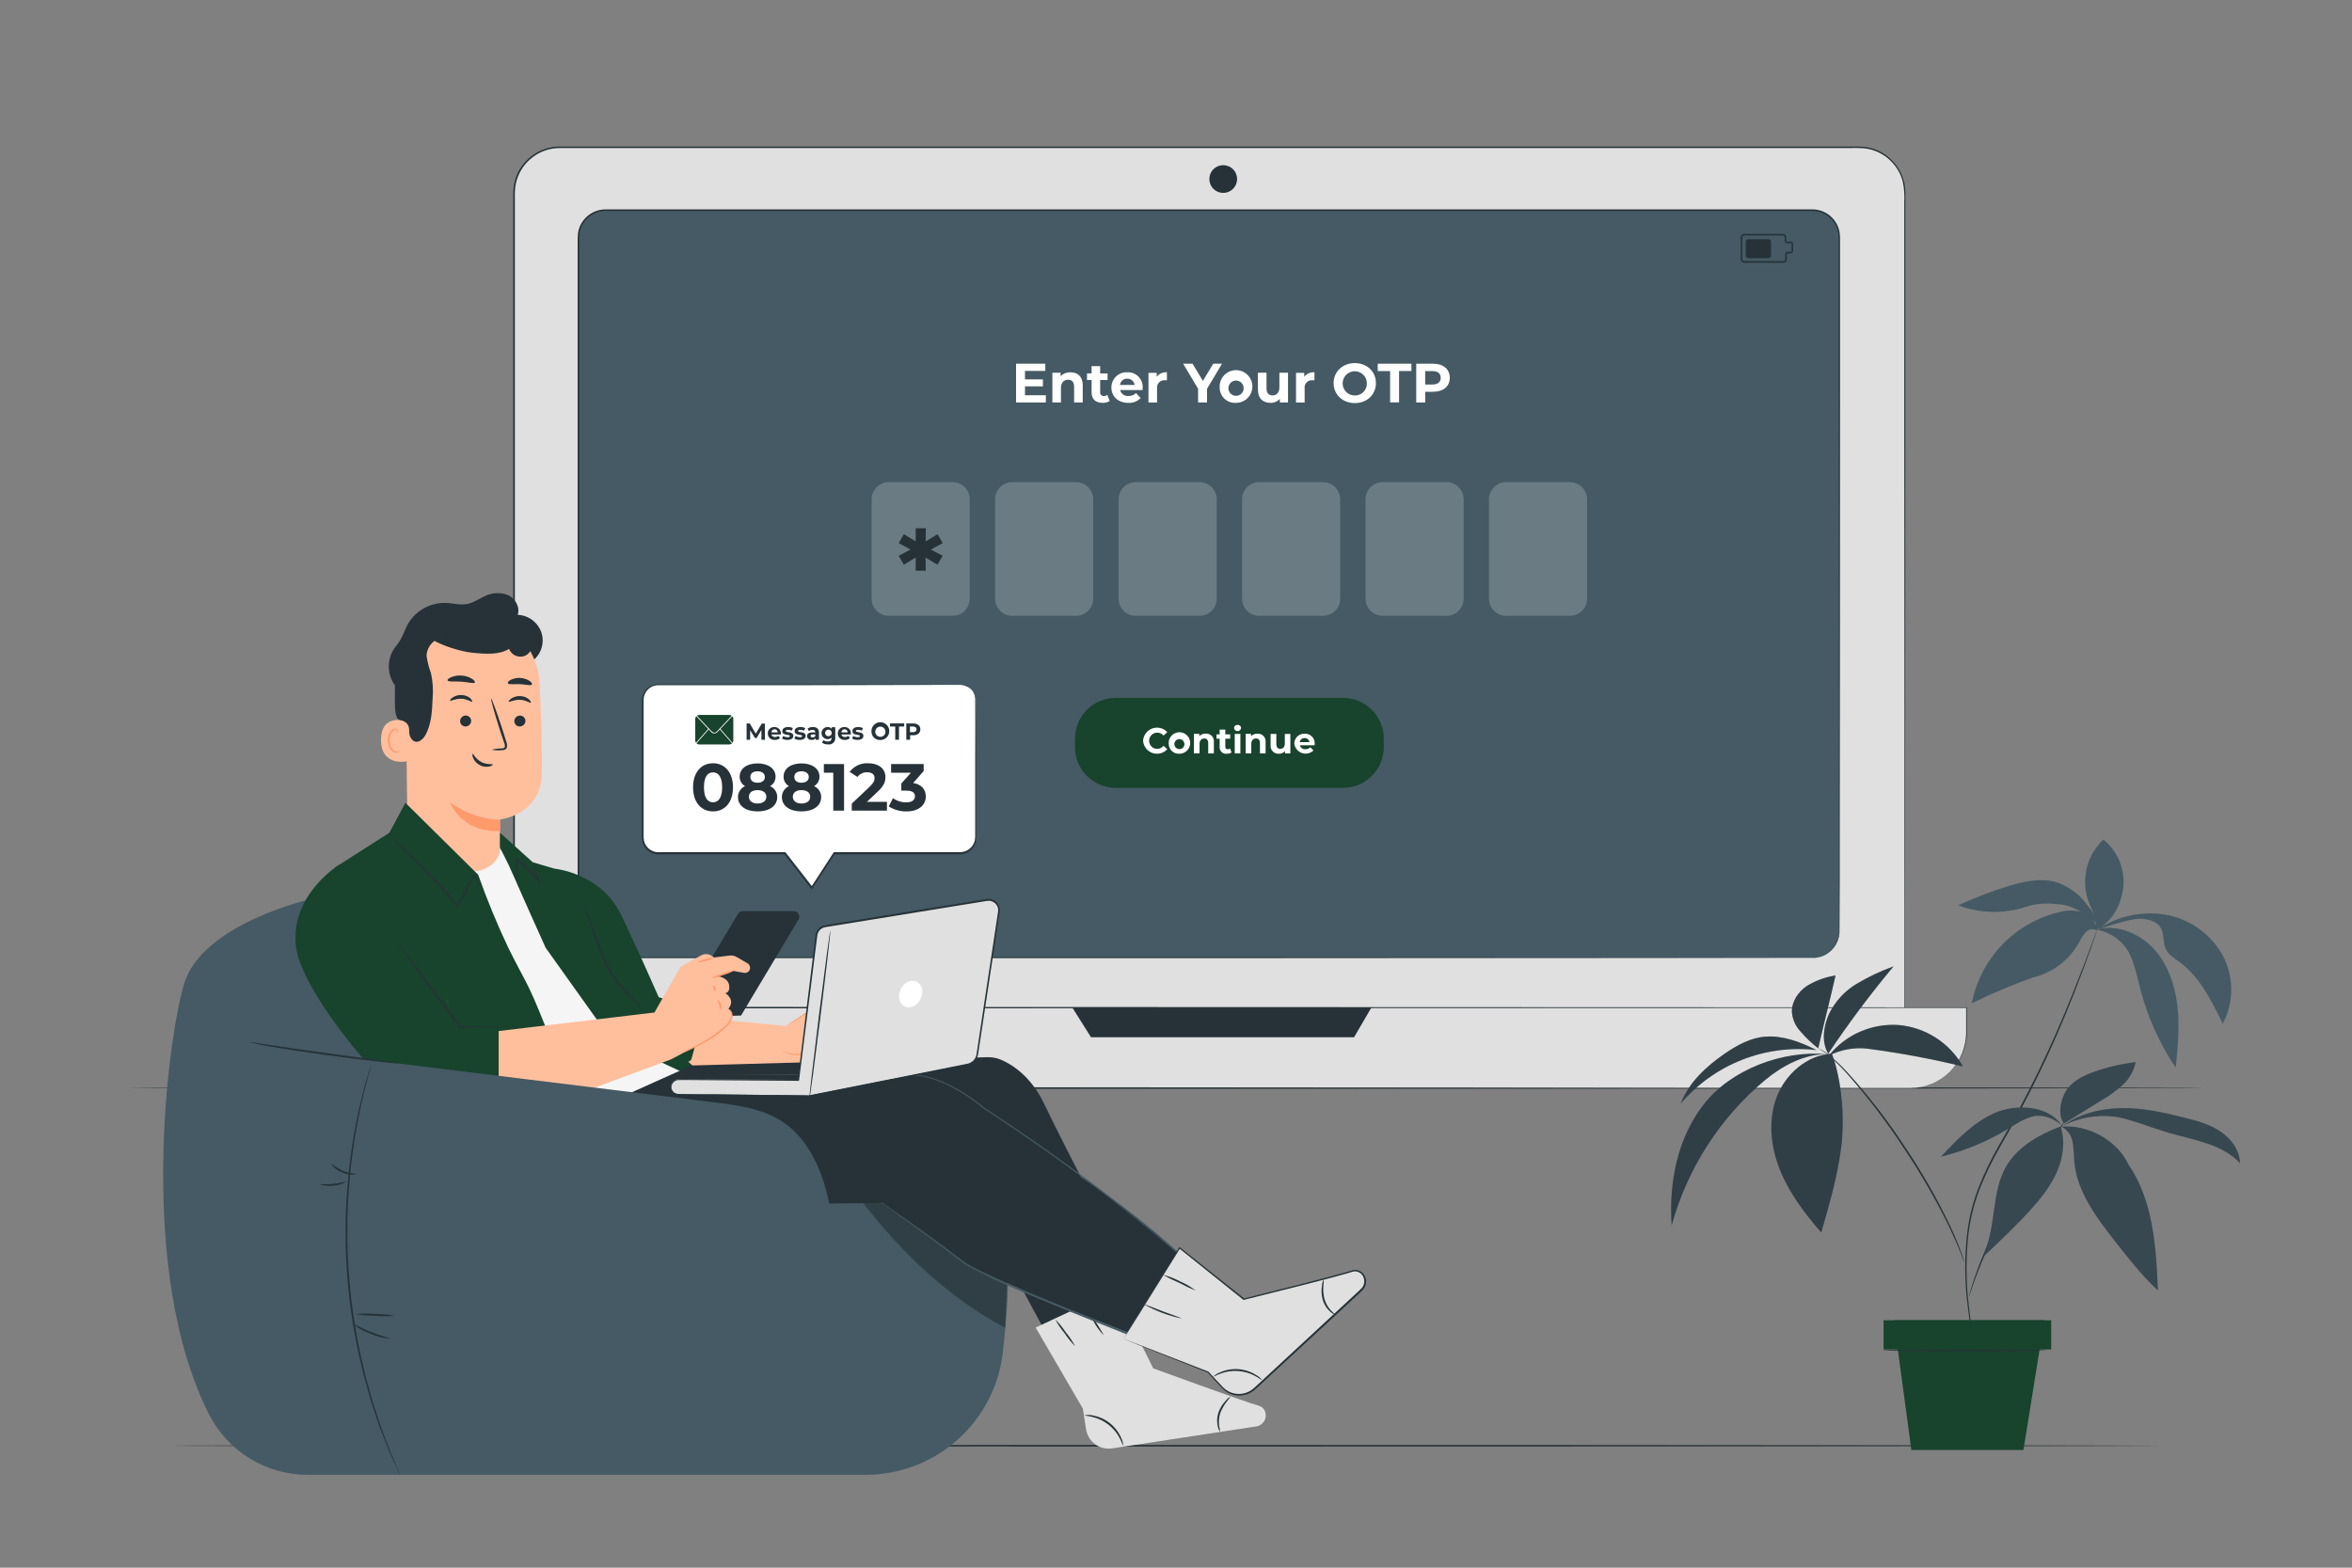 
<svg width="282" height="188" viewBox="0 0 282 188" fill="none" xmlns="http://www.w3.org/2000/svg">
<rect x="0" y="0" width="282" height="188" fill="#808080" stroke="none"/>
<path d="M264.452 130.472C264.452 130.525 208.654 130.57 139.842 130.57C71.03 130.57 15.221 130.521 15.221 130.472C15.221 130.423 71.004 130.374 139.842 130.374C208.68 130.374 264.452 130.416 264.452 130.472Z" fill="#263238"/>
<path d="M259.102 173.374C259.102 173.426 205.71 173.471 139.842 173.471C73.975 173.471 20.571 173.426 20.571 173.374C20.571 173.321 73.963 173.276 139.842 173.276C205.721 173.276 259.102 173.336 259.102 173.374Z" fill="#263238"/>
<path d="M222.9 17.668H67.105C64.079 17.668 61.627 20.121 61.627 23.146V122.463C61.627 125.489 64.079 127.941 67.105 127.941H222.9C225.926 127.941 228.379 125.489 228.379 122.463V23.146C228.379 20.121 225.926 17.668 222.9 17.668Z" fill="#E0E0E0"/>
<path d="M222.9 127.942L223.257 127.919C223.402 127.915 223.547 127.898 223.69 127.87C223.892 127.846 224.092 127.805 224.287 127.746C224.848 127.605 225.381 127.37 225.863 127.05C226.534 126.618 227.1 126.041 227.521 125.362C227.773 124.962 227.974 124.531 228.119 124.08C228.266 123.569 228.345 123.04 228.352 122.508C228.352 121.38 228.352 120.166 228.352 118.839C228.352 116.188 228.352 113.127 228.352 109.683C228.352 95.903 228.352 75.96 228.322 51.32C228.322 45.161 228.322 38.715 228.322 31.983V24.286C228.375 23.425 228.308 22.561 228.123 21.718C227.891 20.876 227.458 20.104 226.863 19.466C226.267 18.828 225.525 18.344 224.701 18.056C224.494 17.982 224.283 17.922 224.069 17.875C223.855 17.83 223.637 17.8 223.419 17.774C222.979 17.744 222.532 17.747 222.08 17.751H219.358H173.11H67.123C65.963 17.753 64.835 18.128 63.904 18.82C62.974 19.513 62.291 20.487 61.957 21.598C61.799 22.15 61.723 22.723 61.731 23.297V42.364C61.731 51.521 61.731 60.535 61.731 69.406C61.731 87.138 61.731 104.239 61.731 120.542V122.046C61.717 122.55 61.755 123.054 61.844 123.55C62.052 124.526 62.524 125.426 63.209 126.152C63.549 126.512 63.937 126.822 64.363 127.073C64.574 127.199 64.793 127.312 65.018 127.411C65.245 127.504 65.479 127.582 65.717 127.645C66.665 127.923 67.668 127.818 68.661 127.836H102.858H143.162L201.517 127.87L217.384 127.889L201.517 127.908L143.162 127.938H102.858H80.403H67.157C66.649 127.941 66.143 127.875 65.653 127.742C65.408 127.677 65.167 127.596 64.931 127.502C64.699 127.397 64.473 127.279 64.254 127.148C63.815 126.889 63.415 126.569 63.066 126.197C62.713 125.827 62.413 125.409 62.175 124.956C61.94 124.499 61.764 124.014 61.652 123.512C61.561 123.006 61.522 122.492 61.536 121.978V120.474C61.536 104.182 61.536 87.082 61.536 69.338V23.312C61.525 22.718 61.604 22.127 61.769 21.556C62.115 20.405 62.823 19.396 63.787 18.678C64.751 17.96 65.921 17.572 67.123 17.571H173.11H219.358H222.062C222.513 17.571 222.956 17.571 223.411 17.597C223.637 17.619 223.862 17.653 224.084 17.698C225.072 17.92 225.981 18.406 226.716 19.103C227.45 19.8 227.981 20.683 228.254 21.658L228.337 21.977C228.36 22.086 228.371 22.195 228.39 22.304C228.425 22.522 228.445 22.742 228.45 22.962C228.45 23.402 228.45 23.835 228.45 24.267V26.85C228.45 28.565 228.45 30.263 228.45 31.945C228.45 38.67 228.45 45.116 228.45 51.283C228.45 75.922 228.423 95.865 228.416 109.645C228.416 113.09 228.416 116.15 228.416 118.801C228.416 120.128 228.416 121.354 228.416 122.471C228.408 123.008 228.327 123.542 228.175 124.058C228.031 124.517 227.827 124.955 227.57 125.362C227.145 126.046 226.572 126.625 225.893 127.058C225.408 127.375 224.873 127.608 224.31 127.746C224.113 127.803 223.912 127.843 223.708 127.866C223.564 127.893 223.419 127.906 223.272 127.908L222.9 127.942Z" fill="#263238"/>
<path d="M229.082 130.472H61.799C60.025 130.471 58.324 129.766 57.069 128.511C55.815 127.255 55.11 125.554 55.11 123.779V120.824H235.775V123.779C235.775 125.554 235.069 127.257 233.814 128.512C232.559 129.767 230.857 130.472 229.082 130.472Z" fill="#E0E0E0"/>
<path d="M229.082 130.472H229.3C229.515 130.464 229.729 130.446 229.943 130.416L230.42 130.34L230.988 130.194C231.195 130.134 231.405 130.043 231.638 129.961C231.872 129.878 232.108 129.746 232.353 129.607C232.904 129.292 233.41 128.904 233.857 128.453C235.031 127.24 235.702 125.628 235.737 123.941C235.737 122.975 235.737 121.937 235.737 120.835L235.774 120.869L61.81 120.933H55.11L55.208 120.835V123.185C55.169 123.959 55.245 124.735 55.434 125.486C55.831 126.982 56.743 128.289 58.009 129.179C59.273 130.054 60.795 130.479 62.329 130.386H118.981L176.404 130.408L214.974 130.438L225.438 130.457H214.974L176.404 130.487L118.981 130.51H62.329C60.766 130.624 59.209 130.214 57.904 129.344C56.607 128.424 55.675 127.077 55.272 125.539C55.08 124.771 55.002 123.979 55.039 123.189V120.741H61.837L235.801 120.801H235.835V120.839C235.835 121.941 235.835 122.975 235.835 123.948C235.778 125.648 235.076 127.263 233.872 128.464C233.425 128.916 232.919 129.305 232.368 129.622C232.12 129.761 231.875 129.867 231.65 129.972C231.424 130.077 231.199 130.145 230.992 130.201L230.42 130.344L229.943 130.416C229.728 130.445 229.512 130.46 229.296 130.461L229.082 130.472Z" fill="#263238"/>
<path d="M128.565 120.82L130.806 124.385H162.353L164.432 120.82H128.565Z" fill="#263238"/>
<path d="M217.332 25.203H72.53C70.769 25.203 69.342 26.631 69.342 28.392V111.687C69.342 113.448 70.769 114.876 72.53 114.876H217.332C219.093 114.876 220.52 113.448 220.52 111.687V28.392C220.52 26.631 219.093 25.203 217.332 25.203Z" fill="#455A64"/>
<path d="M217.264 114.876C217.674 114.867 218.079 114.786 218.46 114.635C218.929 114.448 219.348 114.153 219.682 113.774C220.144 113.25 220.427 112.591 220.486 111.894C220.509 108.728 220.486 104.047 220.486 98.023C220.486 85.991 220.486 68.545 220.452 47.008C220.452 41.623 220.452 35.983 220.452 30.088V28.997C220.469 28.632 220.451 28.265 220.4 27.903C220.272 27.179 219.896 26.522 219.336 26.046C218.77 25.569 218.056 25.303 217.316 25.294H205.694H165.259H72.609C72.11 25.294 71.618 25.412 71.173 25.638C70.728 25.864 70.343 26.192 70.049 26.595C69.753 26.996 69.559 27.463 69.485 27.956C69.44 28.456 69.425 28.958 69.439 29.46V71.316C69.439 79.067 69.439 86.673 69.439 94.136V105.197C69.439 107.017 69.439 108.833 69.439 110.634C69.439 111.082 69.439 111.544 69.462 111.973C69.535 112.626 69.809 113.24 70.247 113.73C70.685 114.22 71.265 114.561 71.906 114.707C72.338 114.782 72.777 114.809 73.215 114.785H112.319H147.55L198.565 114.816L212.436 114.834L198.565 114.853L147.55 114.883H112.319H73.215C72.764 114.907 72.312 114.878 71.868 114.797C71.191 114.643 70.578 114.282 70.115 113.765C69.651 113.248 69.36 112.599 69.281 111.909C69.24 111.443 69.281 111.003 69.259 110.552V105.197C69.259 101.55 69.259 97.863 69.259 94.136V71.316C69.259 63.568 69.259 55.688 69.259 47.677V29.479C69.242 28.963 69.257 28.447 69.304 27.933C69.384 27.409 69.591 26.912 69.906 26.486C70.218 26.057 70.627 25.709 71.099 25.469C71.572 25.23 72.094 25.105 72.624 25.106H165.274H205.709H217.328C218.102 25.116 218.849 25.397 219.439 25.898C220.029 26.4 220.426 27.092 220.561 27.854C220.613 28.228 220.63 28.605 220.614 28.982V30.088C220.614 35.963 220.614 41.603 220.614 47.008C220.614 68.545 220.591 85.976 220.584 98.023C220.584 104.039 220.584 108.724 220.55 111.898C220.497 112.503 220.277 113.081 219.914 113.568C219.55 114.055 219.059 114.431 218.493 114.654C218.206 114.766 217.905 114.837 217.598 114.864L217.264 114.876Z" fill="#263238"/>
<path d="M125.396 47.398V48.26H121.824V43.616H125.328V44.477H122.892V45.496H125.042V46.331H122.892V47.402L125.396 47.398Z" fill="white"/>
<path d="M129.817 46.222V48.26H128.783V46.38C128.783 45.804 128.52 45.537 128.061 45.537C127.603 45.537 127.208 45.842 127.208 46.496V48.26H126.178V44.699H127.163V45.12C127.315 44.964 127.499 44.841 127.701 44.76C127.904 44.679 128.122 44.642 128.34 44.65C129.182 44.642 129.817 45.12 129.817 46.222Z" fill="white"/>
<path d="M133.048 48.087C132.798 48.246 132.505 48.324 132.209 48.312C131.367 48.312 130.878 47.884 130.878 47.034V45.571H130.329V44.778H130.878V43.909H131.908V44.778H132.796V45.571H131.908V47.023C131.9 47.084 131.906 47.147 131.925 47.206C131.945 47.265 131.977 47.319 132.02 47.364C132.063 47.41 132.115 47.444 132.173 47.467C132.231 47.489 132.294 47.498 132.356 47.493C132.505 47.493 132.65 47.446 132.769 47.357L133.048 48.087Z" fill="white"/>
<path d="M136.988 46.771H134.296C134.351 46.993 134.485 47.187 134.672 47.319C134.859 47.45 135.088 47.509 135.315 47.485C135.479 47.492 135.643 47.464 135.797 47.405C135.95 47.345 136.089 47.255 136.206 47.139L136.759 47.737C136.57 47.934 136.341 48.087 136.087 48.187C135.833 48.286 135.561 48.329 135.289 48.312C134.055 48.312 133.255 47.538 133.255 46.477C133.252 46.23 133.299 45.985 133.395 45.757C133.49 45.529 133.631 45.323 133.808 45.151C133.986 44.979 134.197 44.845 134.428 44.758C134.66 44.67 134.906 44.631 135.153 44.643C135.4 44.63 135.646 44.669 135.877 44.757C136.107 44.845 136.317 44.981 136.491 45.155C136.666 45.33 136.802 45.539 136.891 45.769C136.98 45.999 137.019 46.246 137.007 46.492C137.007 46.571 136.996 46.684 136.988 46.771ZM134.281 46.165H136.037C136.012 45.953 135.908 45.758 135.745 45.619C135.583 45.48 135.375 45.406 135.161 45.413C134.946 45.403 134.735 45.474 134.571 45.614C134.408 45.754 134.304 45.951 134.281 46.165Z" fill="white"/>
<path d="M139.91 44.643V45.598C139.823 45.598 139.755 45.598 139.676 45.598C139.545 45.586 139.413 45.603 139.289 45.65C139.166 45.696 139.054 45.77 138.963 45.865C138.872 45.961 138.804 46.075 138.763 46.201C138.723 46.327 138.711 46.46 138.729 46.59V48.271H137.699V44.71H138.684V45.18C138.829 44.998 139.017 44.854 139.23 44.76C139.444 44.666 139.677 44.626 139.91 44.643Z" fill="white"/>
<path d="M144.722 46.624V48.267H143.65V46.624L141.857 43.616H142.985L144.226 45.676L145.463 43.616H146.516L144.722 46.624Z" fill="white"/>
<path d="M146.238 46.477C146.212 46.085 146.305 45.694 146.504 45.355C146.704 45.015 147.001 44.744 147.356 44.576C147.712 44.407 148.11 44.35 148.499 44.41C148.888 44.471 149.249 44.647 149.536 44.916C149.824 45.185 150.024 45.533 150.111 45.917C150.197 46.301 150.167 46.702 150.023 47.068C149.879 47.434 149.628 47.749 149.303 47.971C148.978 48.193 148.594 48.312 148.2 48.312C147.949 48.33 147.696 48.295 147.459 48.211C147.221 48.127 147.004 47.995 146.819 47.822C146.635 47.65 146.489 47.442 146.388 47.211C146.288 46.979 146.237 46.73 146.238 46.477ZM149.106 46.477C149.092 46.3 149.026 46.132 148.917 45.991C148.807 45.851 148.66 45.746 148.492 45.688C148.324 45.631 148.142 45.623 147.97 45.667C147.798 45.711 147.642 45.804 147.522 45.935C147.402 46.066 147.323 46.23 147.294 46.405C147.265 46.58 147.289 46.76 147.36 46.923C147.432 47.085 147.55 47.223 147.699 47.32C147.849 47.416 148.023 47.467 148.2 47.466C148.327 47.468 148.452 47.443 148.569 47.393C148.685 47.343 148.789 47.268 148.875 47.175C148.96 47.082 149.025 46.971 149.065 46.851C149.105 46.731 149.119 46.603 149.106 46.477Z" fill="white"/>
<path d="M154.43 44.699V48.26H153.449V47.835C153.31 47.989 153.139 48.112 152.949 48.195C152.758 48.277 152.551 48.317 152.344 48.312C151.449 48.312 150.821 47.809 150.821 46.711V44.699H151.855V46.556C151.855 47.154 152.118 47.417 152.577 47.417C153.035 47.417 153.396 47.113 153.396 46.459V44.699H154.43Z" fill="white"/>
<path d="M157.601 44.643V45.598C157.514 45.598 157.45 45.598 157.371 45.598C157.24 45.585 157.107 45.602 156.983 45.648C156.859 45.694 156.747 45.768 156.656 45.864C156.565 45.959 156.496 46.074 156.456 46.2C156.416 46.326 156.405 46.459 156.424 46.59V48.271H155.39V44.71H156.375V45.18C156.52 44.998 156.708 44.854 156.921 44.76C157.135 44.666 157.368 44.626 157.601 44.643Z" fill="white"/>
<path d="M159.897 45.944C159.897 44.564 160.969 43.545 162.435 43.545C163.902 43.545 164.97 44.56 164.97 45.944C164.97 47.327 163.891 48.339 162.435 48.339C160.98 48.339 159.897 47.32 159.897 45.944ZM163.883 45.944C163.877 45.658 163.787 45.38 163.624 45.145C163.461 44.91 163.232 44.729 162.966 44.624C162.7 44.519 162.409 44.495 162.129 44.554C161.85 44.614 161.594 44.755 161.394 44.959C161.194 45.164 161.059 45.423 161.006 45.704C160.953 45.985 160.984 46.275 161.095 46.538C161.206 46.802 161.393 47.026 161.631 47.184C161.87 47.342 162.15 47.426 162.435 47.425C162.63 47.43 162.823 47.395 163.003 47.322C163.183 47.248 163.346 47.139 163.482 47C163.618 46.861 163.724 46.695 163.793 46.513C163.862 46.332 163.892 46.138 163.883 45.944Z" fill="white"/>
<path d="M166.673 44.5H165.188V43.616H169.226V44.492H167.745V48.252H166.673V44.5Z" fill="white"/>
<path d="M173.825 45.308C173.825 46.338 173.05 46.981 171.809 46.981H170.877V48.26H169.805V43.616H171.809C173.05 43.616 173.825 44.266 173.825 45.308ZM172.738 45.308C172.738 44.797 172.407 44.5 171.749 44.5H170.877V46.109H171.749C172.407 46.109 172.738 45.808 172.738 45.308Z" fill="white"/>
<g opacity="0.2">
<path d="M114.214 57.821H106.562C105.426 57.821 104.505 58.742 104.505 59.878V71.793C104.505 72.929 105.426 73.85 106.562 73.85H114.214C115.35 73.85 116.27 72.929 116.27 71.793V59.878C116.27 58.742 115.35 57.821 114.214 57.821Z" fill="white"/>
</g>
<g opacity="0.2">
<path d="M129.017 57.821H121.365C120.229 57.821 119.309 58.742 119.309 59.878V71.793C119.309 72.929 120.229 73.85 121.365 73.85H129.017C130.153 73.85 131.074 72.929 131.074 71.793V59.878C131.074 58.742 130.153 57.821 129.017 57.821Z" fill="white"/>
</g>
<g opacity="0.2">
<path d="M143.824 57.821H136.172C135.036 57.821 134.115 58.742 134.115 59.878V71.793C134.115 72.929 135.036 73.85 136.172 73.85H143.824C144.959 73.85 145.88 72.929 145.88 71.793V59.878C145.88 58.742 144.959 57.821 143.824 57.821Z" fill="white"/>
</g>
<g opacity="0.2">
<path d="M158.627 57.821H150.975C149.839 57.821 148.918 58.742 148.918 59.878V71.793C148.918 72.929 149.839 73.85 150.975 73.85H158.627C159.763 73.85 160.684 72.929 160.684 71.793V59.878C160.684 58.742 159.763 57.821 158.627 57.821Z" fill="white"/>
</g>
<g opacity="0.2">
<path d="M173.43 57.821H165.778C164.643 57.821 163.722 58.742 163.722 59.878V71.793C163.722 72.929 164.643 73.85 165.778 73.85H173.43C174.566 73.85 175.487 72.929 175.487 71.793V59.878C175.487 58.742 174.566 57.821 173.43 57.821Z" fill="white"/>
</g>
<g opacity="0.2">
<path d="M188.233 57.821H180.582C179.446 57.821 178.525 58.742 178.525 59.878V71.793C178.525 72.929 179.446 73.85 180.582 73.85H188.233C189.369 73.85 190.29 72.929 190.29 71.793V59.878C190.29 58.742 189.369 57.821 188.233 57.821Z" fill="white"/>
</g>
<path d="M111.615 65.901L113.025 66.653L112.394 67.714L110.972 66.872L110.995 68.436H109.792V66.86L108.37 67.714L107.75 66.653L109.156 65.901L107.75 65.127L108.37 64.067L109.792 64.92V63.345H111.006L110.984 64.92L112.405 64.067L113.037 65.127L111.615 65.901Z" fill="#263238"/>
<path d="M161.014 83.69H133.785C131.079 83.69 128.885 85.884 128.885 88.59V89.586C128.885 92.292 131.079 94.485 133.785 94.485H161.014C163.72 94.485 165.914 92.292 165.914 89.586V88.59C165.914 85.884 163.72 83.69 161.014 83.69Z" fill="#18432D"/>
<path d="M137.052 88.834C137.072 88.506 137.188 88.192 137.385 87.929C137.582 87.667 137.852 87.468 138.161 87.358C138.47 87.247 138.805 87.23 139.123 87.308C139.442 87.386 139.731 87.555 139.954 87.796L139.503 88.213C139.411 88.103 139.296 88.014 139.167 87.953C139.037 87.892 138.895 87.86 138.751 87.86C138.493 87.86 138.245 87.963 138.063 88.145C137.88 88.328 137.777 88.575 137.777 88.834C137.777 89.092 137.88 89.34 138.063 89.522C138.245 89.705 138.493 89.808 138.751 89.808C138.897 89.805 139.04 89.77 139.17 89.704C139.3 89.639 139.414 89.546 139.503 89.432L139.954 89.849C139.732 90.091 139.444 90.262 139.125 90.341C138.807 90.42 138.472 90.404 138.162 90.294C137.853 90.184 137.582 89.986 137.385 89.724C137.188 89.461 137.072 89.147 137.052 88.819V88.834Z" fill="white"/>
<path d="M140.124 89.183C140.107 88.925 140.168 88.668 140.3 88.446C140.431 88.223 140.626 88.045 140.86 87.935C141.094 87.824 141.355 87.787 141.61 87.827C141.866 87.867 142.103 87.983 142.292 88.159C142.481 88.336 142.612 88.565 142.669 88.817C142.726 89.069 142.705 89.333 142.611 89.573C142.516 89.814 142.351 90.02 142.138 90.166C141.924 90.312 141.672 90.39 141.413 90.39C141.248 90.402 141.082 90.379 140.926 90.323C140.77 90.268 140.627 90.181 140.506 90.067C140.385 89.954 140.289 89.817 140.223 89.665C140.157 89.513 140.123 89.349 140.124 89.183ZM142.004 89.183C141.994 89.067 141.951 88.955 141.879 88.863C141.807 88.77 141.71 88.701 141.599 88.663C141.488 88.625 141.368 88.621 141.255 88.65C141.141 88.679 141.039 88.74 140.96 88.827C140.881 88.913 140.829 89.021 140.81 89.136C140.792 89.252 140.807 89.371 140.855 89.478C140.903 89.585 140.981 89.675 141.079 89.739C141.178 89.802 141.293 89.835 141.41 89.834C141.493 89.835 141.576 89.819 141.653 89.786C141.73 89.753 141.798 89.705 141.855 89.643C141.911 89.582 141.954 89.509 141.981 89.43C142.007 89.35 142.016 89.266 142.008 89.183H142.004Z" fill="white"/>
<path d="M145.538 89.014V90.353H144.862V89.112C144.862 88.736 144.685 88.559 144.388 88.559C144.091 88.559 143.824 88.759 143.824 89.191V90.345H143.147V88.007H143.794V88.281C143.894 88.179 144.015 88.099 144.149 88.045C144.282 87.992 144.425 87.968 144.568 87.973C144.704 87.964 144.841 87.985 144.967 88.035C145.094 88.085 145.208 88.163 145.301 88.263C145.394 88.363 145.463 88.482 145.504 88.612C145.545 88.742 145.557 88.879 145.538 89.014Z" fill="white"/>
<path d="M147.659 90.24C147.494 90.346 147.302 90.398 147.106 90.391C146.991 90.406 146.873 90.396 146.762 90.36C146.651 90.323 146.549 90.263 146.465 90.181C146.381 90.1 146.317 90.001 146.277 89.891C146.237 89.782 146.222 89.664 146.234 89.548V88.589H145.858V88.067H146.234V87.499H146.911V88.067H147.494V88.589H146.911V89.541C146.906 89.581 146.909 89.622 146.922 89.661C146.935 89.7 146.956 89.735 146.984 89.764C147.012 89.794 147.046 89.817 147.085 89.832C147.123 89.846 147.163 89.852 147.204 89.849C147.302 89.85 147.398 89.82 147.478 89.763L147.659 90.24Z" fill="white"/>
<path d="M147.959 87.311C147.959 87.258 147.97 87.205 147.992 87.156C148.013 87.107 148.045 87.064 148.085 87.028C148.125 86.992 148.172 86.966 148.223 86.95C148.274 86.934 148.328 86.929 148.381 86.935C148.434 86.929 148.487 86.934 148.538 86.95C148.589 86.966 148.636 86.992 148.676 87.028C148.716 87.064 148.748 87.107 148.769 87.156C148.791 87.205 148.802 87.258 148.802 87.311C148.788 87.413 148.738 87.507 148.66 87.574C148.583 87.642 148.484 87.68 148.381 87.68C148.278 87.68 148.178 87.642 148.101 87.574C148.023 87.507 147.973 87.413 147.959 87.311ZM148.042 88.014H148.719V90.353H148.042V88.014Z" fill="white"/>
<path d="M151.742 89.014V90.353H151.066V89.112C151.066 88.736 150.889 88.559 150.592 88.559C150.295 88.559 150.028 88.759 150.028 89.191V90.345H149.351V88.007H149.998V88.281C150.1 88.18 150.222 88.102 150.356 88.051C150.49 88 150.633 87.977 150.776 87.984C150.911 87.976 151.046 87.997 151.171 88.047C151.296 88.097 151.409 88.174 151.501 88.272C151.594 88.371 151.663 88.488 151.705 88.616C151.746 88.745 151.759 88.881 151.742 89.014Z" fill="white"/>
<path d="M154.712 88.014V90.353H154.069V90.075C153.979 90.177 153.867 90.258 153.741 90.312C153.616 90.367 153.48 90.394 153.344 90.391C153.205 90.402 153.065 90.382 152.935 90.332C152.805 90.282 152.688 90.204 152.592 90.103C152.496 90.002 152.424 89.881 152.381 89.749C152.338 89.616 152.325 89.476 152.344 89.338V88.014H153.032V89.236C153.032 89.612 153.205 89.804 153.505 89.804C153.806 89.804 154.047 89.601 154.047 89.172V88.014H154.712Z" fill="white"/>
<path d="M157.623 89.375H155.852C155.888 89.521 155.975 89.65 156.098 89.736C156.221 89.823 156.372 89.861 156.521 89.845C156.629 89.849 156.737 89.831 156.838 89.792C156.938 89.754 157.03 89.695 157.108 89.62L157.484 89.996C157.3 90.172 157.072 90.293 156.823 90.346C156.574 90.399 156.316 90.382 156.077 90.296C155.837 90.21 155.627 90.058 155.469 89.859C155.311 89.66 155.212 89.421 155.183 89.168C155.184 89.009 155.216 88.851 155.279 88.705C155.342 88.558 155.434 88.426 155.549 88.316C155.664 88.205 155.8 88.119 155.949 88.062C156.098 88.005 156.257 87.978 156.416 87.984C156.578 87.975 156.74 88.001 156.891 88.059C157.043 88.117 157.18 88.206 157.295 88.32C157.41 88.435 157.499 88.572 157.558 88.723C157.616 88.875 157.642 89.037 157.634 89.198C157.634 89.247 157.627 89.319 157.623 89.375ZM155.844 88.999H156.995C156.978 88.86 156.909 88.733 156.803 88.642C156.696 88.552 156.559 88.505 156.42 88.51C156.282 88.502 156.147 88.546 156.04 88.633C155.934 88.72 155.864 88.844 155.844 88.981V88.999Z" fill="white"/>
<path d="M148.324 21.47C148.324 21.799 148.227 22.12 148.044 22.393C147.861 22.667 147.601 22.88 147.298 23.006C146.994 23.131 146.659 23.164 146.337 23.099C146.014 23.035 145.718 22.876 145.486 22.644C145.254 22.411 145.096 22.114 145.032 21.792C144.968 21.469 145.002 21.135 145.128 20.831C145.254 20.528 145.468 20.268 145.742 20.086C146.016 19.904 146.337 19.807 146.666 19.808C146.884 19.808 147.1 19.851 147.302 19.934C147.503 20.018 147.686 20.14 147.84 20.295C147.994 20.449 148.116 20.633 148.199 20.834C148.282 21.036 148.325 21.252 148.324 21.47Z" fill="#263238"/>
<path d="M209.315 30.622V29.027C209.313 28.984 209.32 28.941 209.334 28.901C209.349 28.86 209.371 28.823 209.4 28.791C209.429 28.76 209.464 28.734 209.503 28.716C209.542 28.697 209.584 28.687 209.627 28.685H212.023C212.065 28.687 212.108 28.697 212.147 28.716C212.186 28.734 212.221 28.76 212.25 28.791C212.279 28.823 212.301 28.86 212.316 28.901C212.33 28.941 212.337 28.984 212.335 29.027V30.622C212.337 30.664 212.33 30.707 212.316 30.748C212.301 30.788 212.279 30.826 212.25 30.857C212.221 30.889 212.186 30.915 212.147 30.933C212.108 30.951 212.065 30.962 212.023 30.964H209.627C209.584 30.962 209.542 30.951 209.503 30.933C209.464 30.915 209.429 30.889 209.4 30.857C209.371 30.826 209.349 30.788 209.334 30.748C209.32 30.707 209.313 30.664 209.315 30.622Z" fill="#263238"/>
<path d="M213.857 31.505H209.127C209.015 31.504 208.908 31.459 208.829 31.379C208.75 31.3 208.706 31.192 208.706 31.08V28.475C208.706 28.419 208.717 28.364 208.738 28.313C208.759 28.262 208.79 28.216 208.829 28.177C208.868 28.138 208.915 28.107 208.966 28.085C209.017 28.064 209.072 28.053 209.127 28.053H213.79C213.889 28.053 213.985 28.093 214.055 28.164C214.126 28.234 214.166 28.33 214.166 28.43V28.911C214.166 28.927 214.172 28.942 214.183 28.953C214.194 28.965 214.21 28.971 214.226 28.971H214.737C214.804 28.971 214.868 28.997 214.915 29.045C214.962 29.092 214.989 29.156 214.989 29.223V30.08C214.989 30.163 214.956 30.242 214.898 30.301C214.839 30.359 214.76 30.392 214.677 30.392H214.301C214.284 30.392 214.268 30.399 214.256 30.411C214.244 30.423 214.237 30.439 214.237 30.456V31.122C214.238 31.172 214.229 31.222 214.21 31.269C214.192 31.315 214.164 31.358 214.128 31.394C214.093 31.43 214.051 31.458 214.004 31.477C213.958 31.496 213.908 31.506 213.857 31.505ZM209.127 28.241C209.065 28.241 209.006 28.266 208.962 28.31C208.919 28.354 208.894 28.413 208.894 28.475V31.08C208.894 31.142 208.918 31.202 208.962 31.247C209.006 31.291 209.065 31.316 209.127 31.317H213.857C213.909 31.316 213.959 31.295 213.996 31.258C214.032 31.22 214.053 31.17 214.053 31.118V30.456C214.053 30.389 214.079 30.325 214.127 30.278C214.174 30.231 214.238 30.204 214.305 30.204H214.681C214.714 30.204 214.745 30.191 214.768 30.168C214.792 30.145 214.805 30.113 214.805 30.08V29.23C214.804 29.214 214.797 29.198 214.785 29.186C214.773 29.174 214.758 29.167 214.741 29.166H214.229C214.164 29.166 214.101 29.139 214.055 29.093C214.009 29.046 213.982 28.984 213.981 28.918V28.437C213.981 28.411 213.976 28.385 213.966 28.361C213.956 28.337 213.941 28.316 213.923 28.297C213.904 28.279 213.882 28.265 213.858 28.255C213.834 28.246 213.808 28.241 213.782 28.241H209.127Z" fill="#263238"/>
<path d="M64.924 75.881C64.721 75.275 64.34 74.745 63.829 74.361C63.319 73.977 62.704 73.757 62.066 73.73C62.397 72.801 61.762 71.73 60.859 71.338C60.396 71.171 59.903 71.103 59.412 71.139C58.921 71.174 58.443 71.313 58.009 71.545C57.381 71.842 56.795 72.256 56.129 72.41C55.238 72.613 54.317 72.331 53.407 72.301C52.473 72.283 51.553 72.523 50.745 72.993C49.938 73.463 49.276 74.146 48.831 74.967C48.527 75.542 48.339 76.178 48.004 76.738C47.733 77.185 47.38 77.576 47.113 78.028C46.74 78.688 46.571 79.444 46.625 80.2C46.68 80.957 46.957 81.68 47.421 82.28L60.239 79.336C60.766 79.7 61.393 79.891 62.034 79.882C62.674 79.872 63.296 79.663 63.812 79.284C64.328 78.904 64.712 78.373 64.911 77.764C65.111 77.155 65.115 76.499 64.924 75.888V75.881Z" fill="#263238"/>
<path d="M94.451 123.076L82.092 121.85L81.377 128.269L95.335 127.784L94.451 123.076Z" fill="#FFBF9D"/>
<path d="M103.84 126.836C103.761 126.947 103.652 127.033 103.525 127.083C103.397 127.132 103.259 127.143 103.126 127.114C103.068 127.099 103.013 127.078 102.96 127.05C102.584 126.866 102.753 126.08 102.753 126.08L100.941 125.486C100.941 125.486 98.279 126.659 97.256 127.558C96.233 128.457 94.173 127.272 94.173 127.272L94.038 123.189L97.948 120.636C97.948 120.636 97.707 120.79 98.034 120.26C98.362 119.73 99.403 120.106 99.403 120.106C99.617 119.846 100.336 119.854 100.336 119.854L103.28 120.673C103.58 120.757 103.857 120.906 104.091 121.111C104.326 121.316 104.511 121.572 104.633 121.858L105.585 124.065C105.585 124.065 106.028 125.618 105.867 125.945C105.798 126.076 105.684 126.178 105.545 126.231C105.406 126.284 105.253 126.283 105.115 126.231C105.115 126.231 104.814 127.156 104.562 127.152C104.307 127.098 104.065 126.998 103.847 126.855L103.84 126.836Z" fill="#FFBF9D"/>
<path d="M98.011 127.024C98.082 126.994 98.15 126.958 98.215 126.915L98.778 126.592C99.487 126.199 100.217 125.849 100.967 125.543H100.922L102.73 126.152L102.678 126.062C102.65 126.214 102.637 126.369 102.64 126.524C102.638 126.693 102.687 126.86 102.779 127.002C102.839 127.074 102.919 127.128 103.009 127.156C103.09 127.192 103.179 127.211 103.268 127.212C103.452 127.212 103.631 127.147 103.772 127.028C103.807 126.998 103.84 126.965 103.87 126.93L103.892 126.904L103.776 126.926L103.832 126.96C103.905 127.006 103.98 127.047 104.058 127.084C104.136 127.124 104.218 127.158 104.302 127.186C104.346 127.203 104.391 127.215 104.437 127.223C104.495 127.24 104.556 127.24 104.614 127.223C104.706 127.172 104.783 127.097 104.836 127.005C104.885 126.928 104.929 126.848 104.967 126.765C105.045 126.6 105.113 126.43 105.171 126.257L105.05 126.313C105.172 126.361 105.304 126.375 105.432 126.353C105.561 126.331 105.681 126.275 105.78 126.189C105.882 126.097 105.948 125.972 105.968 125.836C105.981 125.711 105.981 125.585 105.968 125.46C105.901 124.981 105.801 124.507 105.667 124.042L105.159 122.866L104.84 122.114C104.741 121.856 104.615 121.61 104.464 121.38C104.303 121.157 104.098 120.969 103.862 120.828C103.627 120.697 103.373 120.604 103.11 120.549L100.331 119.797H100.309C100.136 119.799 99.963 119.817 99.794 119.85C99.612 119.874 99.444 119.956 99.312 120.083H99.421C99.28 119.989 99.118 119.931 98.949 119.914C98.779 119.897 98.609 119.921 98.451 119.985C98.171 120.128 97.957 120.373 97.853 120.67L97.884 120.632L95.188 122.38L94.462 122.866C94.375 122.92 94.292 122.98 94.214 123.046C94.309 123.006 94.399 122.957 94.485 122.899L95.237 122.448L97.963 120.756V120.734C98.056 120.477 98.242 120.265 98.485 120.14C98.619 120.088 98.764 120.07 98.906 120.086C99.049 120.103 99.186 120.153 99.305 120.234L99.365 120.271L99.414 120.218C99.519 120.125 99.65 120.065 99.79 120.046C99.947 120.015 100.107 120 100.267 120L103.039 120.782C103.282 120.834 103.517 120.921 103.734 121.042C103.947 121.171 104.132 121.343 104.276 121.546C104.417 121.764 104.533 121.997 104.622 122.241C104.731 122.49 104.836 122.738 104.945 122.993L105.453 124.17C105.584 124.625 105.684 125.089 105.75 125.558C105.761 125.666 105.761 125.776 105.75 125.885C105.736 125.977 105.691 126.063 105.622 126.125C105.548 126.187 105.46 126.228 105.365 126.244C105.271 126.26 105.174 126.25 105.084 126.216L104.994 126.186L104.964 126.272C104.912 126.438 104.847 126.6 104.772 126.757C104.719 126.902 104.632 127.031 104.516 127.133C104.49 127.136 104.464 127.136 104.437 127.133L104.328 127.103C104.253 127.077 104.178 127.043 104.103 127.009C104.029 126.974 103.958 126.935 103.888 126.892L103.836 126.862L103.719 126.885V126.908C103.695 126.934 103.668 126.96 103.64 126.983C103.535 127.073 103.403 127.125 103.264 127.129C103.194 127.129 103.125 127.115 103.061 127.088C102.998 127.073 102.943 127.037 102.903 126.986C102.779 126.737 102.75 126.451 102.821 126.182V126.11L102.757 126.092L100.944 125.505H100.922H100.899C100.151 125.824 99.425 126.194 98.726 126.61C98.481 126.757 98.297 126.877 98.173 126.964C98.118 126.98 98.064 127 98.011 127.024Z" fill="#FF9A6C"/>
<path d="M99.745 121.234C100.03 121.42 100.339 121.566 100.663 121.67C101.45 121.966 102.273 122.158 103.11 122.241L103.02 122.159C103.05 122.317 103.076 122.478 103.118 122.644C103.331 123.577 103.722 124.46 104.268 125.246C104.433 125.481 104.614 125.705 104.81 125.915C104.949 126.065 105.035 126.137 105.047 126.129C105.058 126.122 104.768 125.772 104.385 125.167C103.886 124.377 103.524 123.509 103.313 122.599C103.276 122.441 103.246 122.279 103.219 122.129V122.05H103.144C102.322 121.969 101.51 121.802 100.723 121.549C100.403 121.425 100.077 121.32 99.745 121.234Z" fill="#FF9A6C"/>
<path d="M102.317 123.43C102.403 124.691 102.974 125.87 103.911 126.72C103.96 126.678 103.411 126.054 102.975 125.144C102.539 124.234 102.377 123.418 102.317 123.43Z" fill="#FF9A6C"/>
<path d="M93.77 125.96C93.77 125.96 93.797 125.99 93.857 126.031C93.946 126.091 94.039 126.145 94.135 126.193C94.499 126.371 94.893 126.48 95.297 126.516C95.917 126.573 96.541 126.451 97.094 126.167C97.801 125.805 98.36 125.21 98.677 124.482L98.557 124.539C99.25 124.788 99.976 124.938 100.711 124.982C100.984 124.997 101.258 124.997 101.531 124.982C101.805 124.983 102.077 124.939 102.336 124.851C102.481 124.802 102.603 124.702 102.678 124.569C102.71 124.5 102.728 124.426 102.731 124.351C102.734 124.275 102.723 124.2 102.697 124.129C102.643 123.988 102.537 123.875 102.4 123.813L102.069 123.67C101.193 123.294 100.384 123.02 99.704 122.798C99.023 122.576 98.459 122.422 98.072 122.324C97.873 122.261 97.667 122.22 97.459 122.2C97.652 122.278 97.849 122.345 98.049 122.399C98.425 122.52 98.982 122.696 99.659 122.933C100.335 123.17 101.129 123.471 101.997 123.843L102.325 123.986C102.413 124.027 102.482 124.102 102.516 124.193C102.535 124.239 102.545 124.288 102.545 124.338C102.545 124.387 102.535 124.436 102.516 124.482C102.461 124.573 102.374 124.64 102.272 124.67C102.029 124.749 101.775 124.787 101.52 124.783C101.257 124.783 100.99 124.783 100.719 124.783C100.002 124.739 99.294 124.595 98.617 124.354L98.531 124.324L98.497 124.407C98.195 125.102 97.664 125.673 96.993 126.024C96.467 126.302 95.876 126.432 95.282 126.4C94.894 126.375 94.513 126.286 94.154 126.137C93.906 126.039 93.778 125.96 93.77 125.96Z" fill="#FF9A6C"/>
<path d="M54.362 107.194C52.895 107.161 51.5 106.555 50.475 105.506C49.45 104.456 48.878 103.047 48.88 101.58L48.647 82.964C48.429 77.967 51.076 73.67 55.937 73.587H56.389C60.919 73.779 64.544 77.512 64.721 82.171C64.886 86.506 65.063 90.691 64.943 93.007C64.691 97.805 59.949 98.271 59.949 98.271C59.949 98.271 59.949 100.057 59.949 101.467C59.962 102.209 59.827 102.946 59.553 103.635C59.278 104.324 58.87 104.952 58.352 105.482C57.833 106.012 57.214 106.434 56.531 106.723C55.848 107.013 55.115 107.164 54.373 107.167L54.362 107.194Z" fill="#FFBF9D"/>
<path d="M59.949 98.328C57.787 98.229 55.702 97.497 53.952 96.222C53.952 96.222 55.268 99.892 59.938 99.655L59.949 98.328Z" fill="#FF9A6C"/>
<path d="M63.002 86.454C62.997 86.629 62.925 86.796 62.801 86.92C62.676 87.044 62.508 87.115 62.333 87.119C62.247 87.122 62.161 87.108 62.08 87.077C62 87.047 61.926 87 61.864 86.941C61.801 86.881 61.751 86.81 61.717 86.731C61.683 86.651 61.664 86.566 61.664 86.48C61.666 86.303 61.737 86.135 61.862 86.01C61.987 85.886 62.156 85.816 62.333 85.814C62.419 85.812 62.505 85.827 62.585 85.858C62.665 85.888 62.739 85.935 62.801 85.994C62.863 86.054 62.913 86.125 62.948 86.204C62.982 86.283 63.001 86.368 63.002 86.454Z" fill="#263238"/>
<path d="M63.645 84.265C63.559 84.352 63.07 83.946 62.352 83.919C61.634 83.893 61.096 84.235 61.021 84.141C60.946 84.047 61.077 83.942 61.31 83.765C61.628 83.559 62.003 83.457 62.382 83.476C62.755 83.486 63.114 83.618 63.404 83.852C63.619 84.062 63.687 84.224 63.645 84.265Z" fill="#263238"/>
<path d="M56.494 86.454C56.491 86.63 56.419 86.798 56.294 86.922C56.169 87.047 56.001 87.117 55.824 87.119C55.738 87.121 55.653 87.105 55.573 87.073C55.493 87.042 55.42 86.994 55.358 86.934C55.297 86.874 55.248 86.802 55.214 86.723C55.181 86.644 55.163 86.559 55.163 86.473C55.166 86.296 55.237 86.128 55.362 86.004C55.487 85.88 55.656 85.809 55.832 85.807C55.918 85.805 56.004 85.82 56.084 85.852C56.164 85.883 56.237 85.931 56.299 85.991C56.361 86.051 56.41 86.123 56.443 86.203C56.476 86.282 56.494 86.368 56.494 86.454Z" fill="#263238"/>
<path d="M56.614 84.138C56.528 84.224 56.035 83.818 55.321 83.792C54.606 83.765 54.065 84.108 53.99 84.014C53.915 83.92 54.042 83.814 54.279 83.638C54.597 83.431 54.972 83.33 55.351 83.348C55.723 83.36 56.082 83.492 56.374 83.724C56.584 83.935 56.656 84.1 56.614 84.138Z" fill="#263238"/>
<path d="M58.957 89.913C59.339 89.808 59.733 89.753 60.13 89.748C60.314 89.748 60.506 89.706 60.525 89.578C60.547 89.384 60.512 89.188 60.423 89.014C60.269 88.552 60.107 88.067 59.942 87.559C59.269 85.484 58.814 83.799 58.874 83.758C58.934 83.716 59.566 85.386 60.235 87.461C60.397 87.973 60.551 88.458 60.694 88.924C60.804 89.159 60.828 89.425 60.761 89.676C60.733 89.74 60.69 89.797 60.635 89.842C60.581 89.887 60.518 89.919 60.449 89.936C60.347 89.96 60.242 89.972 60.137 89.969C59.743 90.001 59.346 89.982 58.957 89.913Z" fill="#263238"/>
<path d="M56.937 81.844C56.832 82.028 56.144 81.799 55.298 81.746C54.452 81.694 53.741 81.795 53.662 81.596C53.629 81.502 53.779 81.34 54.084 81.22C54.483 81.05 54.918 80.98 55.351 81.017C55.783 81.042 56.204 81.171 56.576 81.393C56.858 81.57 56.983 81.754 56.937 81.844Z" fill="#263238"/>
<path d="M63.766 82.1C63.611 82.265 63.014 82.073 62.329 82.047C61.645 82.021 61.032 82.126 60.9 81.946C60.84 81.859 60.938 81.694 61.201 81.543C61.564 81.361 61.968 81.277 62.374 81.299C62.779 81.321 63.172 81.448 63.514 81.667C63.754 81.844 63.833 82.021 63.766 82.1Z" fill="#263238"/>
<path d="M48.88 86.533C48.801 86.495 45.714 85.424 45.684 88.706C45.654 91.989 48.865 91.338 48.872 91.252C48.88 91.165 48.88 86.533 48.88 86.533Z" fill="#FFBF9D"/>
<path d="M47.913 89.996C47.913 89.996 47.857 90.037 47.763 90.078C47.697 90.106 47.626 90.12 47.554 90.12C47.483 90.12 47.412 90.106 47.346 90.078C47.011 89.947 46.729 89.394 46.721 88.8C46.714 88.519 46.769 88.24 46.883 87.984C46.913 87.883 46.967 87.79 47.04 87.714C47.113 87.638 47.204 87.581 47.304 87.548C47.369 87.531 47.438 87.538 47.498 87.568C47.558 87.597 47.605 87.648 47.631 87.71C47.676 87.8 47.654 87.868 47.673 87.871C47.691 87.875 47.74 87.819 47.714 87.683C47.699 87.601 47.655 87.528 47.59 87.476C47.548 87.441 47.5 87.415 47.447 87.4C47.395 87.385 47.339 87.381 47.285 87.39C47.153 87.416 47.029 87.475 46.926 87.563C46.824 87.651 46.745 87.763 46.699 87.89C46.561 88.174 46.492 88.488 46.499 88.804C46.499 89.465 46.838 90.09 47.297 90.233C47.382 90.258 47.472 90.264 47.56 90.25C47.648 90.235 47.731 90.201 47.804 90.15C47.906 90.075 47.925 90.003 47.913 89.996Z" fill="#FF9A6C"/>
<path d="M51.173 78.336C51.248 77.916 51.436 77.525 51.717 77.204C51.998 76.883 52.361 76.645 52.767 76.516C53.468 76.28 54.228 76.29 54.922 76.542C56.723 77.197 59.81 78.178 60.596 77.55C61.746 76.647 62.025 76.046 62.025 76.046L62.66 76.738C63.175 76.445 61.626 74.722 60.355 74.128C58.438 73.234 55.509 72.681 53.738 73.196C51.606 73.816 49.835 74.903 48.763 76.9C47.731 78.938 47.245 81.209 47.353 83.491C47.353 84.186 47.244 86.179 47.913 86.333C48.436 86.45 49.102 86.683 49.064 87.683C49.038 88.048 49.157 88.409 49.395 88.687C49.978 89.326 50.692 88.725 51.023 88.123C51.726 86.837 51.805 85.303 51.865 83.829C51.965 82.784 51.898 81.729 51.666 80.705C51.423 80.053 51.251 79.377 51.151 78.689C51.146 78.571 51.154 78.453 51.173 78.336Z" fill="#263238"/>
<path d="M59.081 91.688C59.099 91.737 58.953 91.861 58.656 91.924C58.262 92.003 57.853 91.939 57.501 91.744C57.149 91.552 56.873 91.246 56.719 90.875C56.606 90.593 56.625 90.405 56.678 90.39C56.73 90.375 57.028 91.015 57.701 91.379C58.374 91.744 59.05 91.579 59.081 91.688Z" fill="#263238"/>
<path d="M62.416 135.492L47.143 132.13L37.325 107.807C37.325 107.807 24.207 110.717 22.045 118.064C20.165 124.4 16.307 152.404 25.09 169.666C26.209 171.841 27.908 173.664 29.998 174.934C32.088 176.204 34.489 176.872 36.934 176.863H103.776C107.851 176.863 111.784 175.362 114.822 172.646C117.86 169.929 119.791 166.189 120.245 162.139C120.621 158.755 120.884 155.548 120.831 153.457L110.1 145.223L62.416 135.492Z" fill="#455A64"/>
<g opacity="0.3">
<path d="M103.25 143.952C107.953 150.096 113.676 155.608 120.519 159.225L120.846 150.885L108.205 141.887L103.25 143.952Z" fill="black"/>
</g>
<path d="M52.801 103.077C52.801 103.52 56.276 104.957 57.843 104.325C60.235 103.37 59.938 101.494 59.938 101.494L61.265 102.892L74.564 123.159L84.449 129.682L68.627 134.694L52.038 115.639L52.801 103.077Z" fill="#F5F5F5"/>
<path d="M48.609 96.275L48.259 96.929L46.68 99.873L40.111 104.062L53.621 120.121L59.784 134.695L74.56 139.319C74.56 139.319 67.529 128.509 65.345 122.982C63.16 117.455 62.938 117.718 60.946 113.665C59.591 110.809 58.386 107.885 57.336 104.904L48.609 96.275Z" fill="#18432D"/>
<path d="M80.261 125.208L83.16 127.912L83.979 129.581L73.203 124.569L65.424 113.665C65.424 113.665 62.653 107.517 61.701 105.314C60.697 102.998 59.949 101.686 59.949 101.686V99.858L63.871 103.4L67.146 104.374L72.62 113.022L80.261 125.208Z" fill="#18432D"/>
<path d="M76.94 115.011C76.94 115.011 75.632 112.221 74.564 109.901C72.158 104.675 66.484 104.178 66.484 104.178L72.756 121.572L80.437 127.02C80.437 127.02 82.626 127.772 82.9 127.02C82.9 127.02 84.498 121.253 84.449 121.23C84.4 121.208 78.982 119.587 78.982 119.587L76.801 114.699" fill="#18432D"/>
<path d="M88.495 109.581L81.032 122.016L88.849 121.786L95.741 110.266C95.801 110.165 95.834 110.049 95.835 109.932C95.837 109.814 95.807 109.698 95.749 109.595C95.691 109.493 95.606 109.408 95.505 109.348C95.403 109.289 95.287 109.258 95.169 109.258H89.067C88.952 109.258 88.839 109.288 88.738 109.344C88.638 109.401 88.555 109.483 88.495 109.581Z" fill="#263238"/>
<path d="M59.784 123.644L78.467 121.422L81.607 115.921L84.066 114.571C84.27 114.458 84.501 114.406 84.734 114.421C84.966 114.436 85.19 114.516 85.378 114.654L85.611 114.823L87.435 114.594C87.746 114.553 88.061 114.615 88.333 114.77L89.627 115.522C89.72 115.577 89.797 115.655 89.852 115.749C89.906 115.842 89.934 115.948 89.935 116.056C89.935 116.147 89.915 116.237 89.876 116.319C89.838 116.402 89.781 116.474 89.711 116.533C89.641 116.591 89.559 116.633 89.471 116.656C89.383 116.679 89.291 116.682 89.202 116.665L87.946 116.436L86.021 117.064C86.021 117.064 87.262 117.196 87.42 118.136C87.578 119.076 86.95 119.098 86.95 119.098C86.95 119.098 88.254 119.85 87.326 120.978C87.326 120.978 88.416 121.704 87.194 123.08C86.371 124.012 80.426 127.05 80.426 127.05L59.784 134.695V123.644Z" fill="#FFBF9D"/>
<path d="M87.296 120.97C87.296 120.97 87.435 120.97 87.6 121.14C87.708 121.264 87.783 121.414 87.817 121.575C87.852 121.736 87.846 121.903 87.8 122.061C87.636 122.508 87.359 122.904 86.995 123.211C86.589 123.609 86.15 123.971 85.683 124.294C84.829 124.867 83.927 125.364 82.987 125.779C82.61 125.975 82.216 126.135 81.81 126.257C82.172 126.031 82.549 125.83 82.938 125.655C83.849 125.208 84.728 124.7 85.57 124.133C86.031 123.816 86.466 123.464 86.871 123.08C87.22 122.8 87.493 122.436 87.664 122.023C87.712 121.885 87.726 121.737 87.705 121.591C87.684 121.446 87.629 121.308 87.544 121.189C87.472 121.105 87.388 121.031 87.296 120.97Z" fill="#FF9A6C"/>
<path d="M85.544 114.872C85.258 115.048 84.942 115.168 84.611 115.225C84.296 115.343 83.962 115.399 83.626 115.391C83.911 115.213 84.228 115.093 84.558 115.037C84.873 114.92 85.208 114.864 85.544 114.872Z" fill="#FF9A6C"/>
<path d="M87.95 116.421C87.543 116.656 87.107 116.836 86.653 116.955C86.217 117.133 85.759 117.25 85.291 117.305C85.696 117.066 86.133 116.886 86.589 116.771C87.024 116.591 87.482 116.473 87.95 116.421Z" fill="#FF9A6C"/>
<path d="M85.728 118.914C85.671 118.914 85.645 118.745 85.581 118.56C85.517 118.376 85.442 118.233 85.484 118.184C85.525 118.136 85.69 118.26 85.766 118.489C85.841 118.718 85.762 118.921 85.728 118.914Z" fill="#FF9A6C"/>
<path d="M86.348 121.072C86.292 121.072 86.314 120.79 86.235 120.485C86.156 120.181 86.021 119.948 86.062 119.91C86.104 119.873 86.337 120.076 86.438 120.437C86.54 120.798 86.397 121.072 86.348 121.072Z" fill="#FF9A6C"/>
<path d="M40.638 103.727C40.014 104.103 34.731 107.713 35.502 113.624C36.273 119.534 47.966 132.897 50.407 133.153L59.788 134.695V123.644L55.276 123.388L49.38 111.823L40.638 103.727Z" fill="#18432D"/>
<path d="M59.784 123.11C59.674 123.13 59.562 123.14 59.449 123.14L58.502 123.178L55.14 123.253H55.095L55.065 123.215L52.689 120.019C51.271 118.105 50 116.365 49.087 115.097L48.015 113.593C47.874 113.414 47.749 113.222 47.639 113.022C47.798 113.185 47.944 113.359 48.075 113.545L49.203 115.011C50.147 116.252 51.459 117.981 52.854 119.899L55.212 123.106L55.137 123.069H58.498H59.446C59.56 123.068 59.673 123.082 59.784 123.11Z" fill="#263238"/>
<path d="M57.505 106.348C57.434 106.242 57.373 106.13 57.321 106.013L56.858 105.043H56.96C56.618 105.539 56.316 106.061 56.054 106.603C55.722 107.326 55.328 108.018 54.877 108.671L54.802 108.777L54.723 108.675C54.114 107.923 53.418 107.13 52.67 106.314C51.034 104.535 49.47 102.994 48.353 101.866L47.033 100.524C46.867 100.366 46.713 100.195 46.575 100.012C46.759 100.15 46.932 100.302 47.094 100.467L48.459 101.761C49.587 102.862 51.184 104.393 52.828 106.171C53.58 106.991 54.271 107.795 54.877 108.551H54.719C55.168 107.907 55.565 107.228 55.907 106.521C56.181 105.976 56.502 105.457 56.866 104.968L56.926 104.885L56.964 104.975C57.133 105.381 57.272 105.709 57.377 105.968C57.436 106.089 57.479 106.216 57.505 106.348Z" fill="#263238"/>
<path d="M63.92 103.521C64.045 103.688 64.141 103.877 64.202 104.077C64.395 104.585 64.559 105.104 64.695 105.63L64.822 106.089L64.529 105.713C64.109 105.192 63.649 104.705 63.153 104.257C62.717 103.859 62.292 103.505 61.905 103.152L62.062 103.092C62.008 103.708 61.989 104.327 62.006 104.946C62.02 105.191 61.989 105.437 61.912 105.671C61.89 105.671 61.912 105.404 61.886 104.949C61.837 104.324 61.837 103.695 61.886 103.069L61.905 102.893L62.044 103.009C62.42 103.336 62.871 103.701 63.311 104.107C63.818 104.565 64.281 105.068 64.695 105.611L64.529 105.69C64.367 105.04 64.236 104.498 64.115 104.126C64.036 103.929 63.971 103.727 63.92 103.521Z" fill="#263238"/>
<path d="M77.489 121.538C77.329 121.413 77.18 121.275 77.042 121.125L75.888 119.944C75.403 119.436 74.827 118.869 74.196 118.166C73.906 117.79 73.65 117.387 73.35 116.992C73.044 116.566 72.782 116.11 72.568 115.631C72.12 114.661 71.782 113.702 71.477 112.834C71.173 111.965 70.906 111.179 70.661 110.533C70.417 109.886 70.191 109.367 70.018 109.029C69.916 108.854 69.826 108.673 69.748 108.487C69.748 108.487 69.789 108.525 69.845 108.608C69.934 108.728 70.016 108.853 70.09 108.984C70.359 109.469 70.597 109.971 70.8 110.488C71.067 111.134 71.349 111.913 71.661 112.777C71.974 113.642 72.316 114.594 72.759 115.552C72.968 116.018 73.219 116.462 73.511 116.88C73.816 117.282 74.072 117.699 74.346 118.057C74.936 118.73 75.527 119.339 75.989 119.85L77.098 121.072C77.242 121.216 77.373 121.372 77.489 121.538Z" fill="#263238"/>
<path d="M82.912 127.776L118.376 126.78C118.938 126.765 119.496 126.869 120.015 127.084C121.305 127.633 123.625 129.043 125.215 132.42C127.52 137.308 138.274 157.988 138.274 157.988L127.4 163.56L114.063 138.819L72.944 135.322L73.421 132.036L82.912 127.776Z" fill="#263238"/>
<path d="M124.17 159.202L129.836 168.929L130.212 171.388C130.267 171.746 130.391 172.089 130.579 172.399C130.766 172.708 131.013 172.978 131.304 173.192C131.596 173.406 131.927 173.56 132.278 173.646C132.629 173.732 132.994 173.748 133.352 173.693L150.599 171.061C150.803 171.034 150.998 170.961 151.168 170.846C151.339 170.732 151.482 170.58 151.584 170.402C151.687 170.224 151.748 170.025 151.761 169.82C151.775 169.614 151.741 169.409 151.663 169.219C151.589 169.05 151.476 168.902 151.334 168.786C151.191 168.669 151.023 168.589 150.843 168.55C149.4 168.174 138.27 164.094 138.27 164.094L133.63 154.784L124.17 159.202Z" fill="#E0E0E0"/>
<path d="M128.919 161.454C128.445 160.975 128.018 160.451 127.644 159.89C127.213 159.369 126.835 158.806 126.516 158.209C126.988 158.69 127.413 159.214 127.787 159.774C128.218 160.296 128.597 160.858 128.919 161.454Z" fill="#263238"/>
<path d="M132.303 160.093C131.828 159.609 131.427 159.056 131.115 158.454C130.747 157.884 130.463 157.263 130.272 156.611C130.325 156.585 130.724 157.397 131.284 158.356C131.844 159.315 132.352 160.059 132.303 160.093Z" fill="#263238"/>
<path d="M134.668 173.381C134.63 173.381 134.54 173.047 134.292 172.539C133.96 171.881 133.487 171.303 132.907 170.848C132.326 170.394 131.653 170.072 130.934 169.907C130.382 169.775 130.024 169.772 130.024 169.734C130.335 169.663 130.658 169.663 130.968 169.734C131.728 169.862 132.445 170.178 133.051 170.655C133.657 171.131 134.134 171.752 134.439 172.46C134.581 172.747 134.659 173.061 134.668 173.381Z" fill="#263238"/>
<path d="M146.29 171.708C146.147 171.519 146.053 171.299 146.015 171.065C145.88 170.504 145.908 169.915 146.098 169.369C146.294 168.834 146.6 168.346 146.997 167.937C147.143 167.753 147.325 167.599 147.531 167.486C147.553 167.512 147.377 167.711 147.117 168.042C146.778 168.465 146.506 168.938 146.313 169.445C146.139 169.955 146.092 170.499 146.173 171.031C146.23 171.254 146.269 171.48 146.29 171.708Z" fill="#263238"/>
<path d="M72.053 132.615C72.053 132.615 108.649 128.946 110.427 129.092C113.71 129.363 119.763 134.54 130.506 141.752C136.071 145.534 141.237 149.875 145.922 154.705L142.489 162.541C142.489 162.541 118.425 153.769 114.646 150.614C111.51 147.982 105.787 144.26 105.787 144.26L91.672 144.403L81.178 145.328C78.59 145.557 75.985 145.128 73.607 144.081C71.228 143.034 69.153 141.402 67.575 139.338L63.502 134.018L72.053 132.615Z" fill="#263238"/>
<path d="M105.611 144.151C105.611 144.151 105.671 144.185 105.78 144.26L106.272 144.598L108.171 145.933C109.822 147.11 112.243 148.802 115.214 151.047C115.402 151.186 115.59 151.348 115.778 151.472L116.383 151.848C116.819 152.066 117.255 152.306 117.718 152.521L119.132 153.179L120.636 153.837C122.668 154.716 124.861 155.634 127.212 156.589C131.904 158.495 137.168 160.567 142.85 162.752L142.726 162.808L145.835 154.912L145.858 155.025L141.586 150.671C140.582 149.802 139.507 148.877 138.409 147.963C131.86 142.567 125.011 137.545 117.895 132.923C116.931 132.098 115.891 131.367 114.789 130.739C113.742 130.13 112.628 129.645 111.469 129.295C111.183 129.22 110.897 129.16 110.615 129.088L109.762 128.957L108.908 128.912H104.772L93.722 128.889L86.547 128.859H84.667H84.179C84.124 128.862 84.068 128.862 84.013 128.859H84.179H84.667H86.547L93.722 128.833L104.772 128.81H108.908L109.777 128.851L110.649 128.983C110.935 129.054 111.224 129.115 111.514 129.194C112.688 129.542 113.816 130.029 114.875 130.645C115.992 131.276 117.044 132.014 118.019 132.848C125.15 137.464 132.009 142.485 138.563 147.888C139.665 148.802 140.74 149.727 141.744 150.599L146.016 154.957L146.061 155.006L146.038 155.07L142.917 162.966L142.884 163.056L142.793 163.022C137.112 160.83 131.848 158.747 127.159 156.83C124.817 155.871 122.621 154.95 120.59 154.058L119.086 153.393L117.658 152.656C117.199 152.434 116.759 152.194 116.323 151.972L115.702 151.596C115.499 151.472 115.326 151.31 115.138 151.171C112.183 148.915 109.769 147.204 108.134 146.008L106.254 144.651L105.772 144.297C105.656 144.196 105.611 144.151 105.611 144.151Z" fill="#455A64"/>
<path d="M134.706 160.552L144.858 164.541L146.546 166.369C146.792 166.634 147.087 166.849 147.416 167C147.745 167.152 148.101 167.237 148.462 167.251C148.824 167.265 149.185 167.207 149.525 167.082C149.864 166.956 150.176 166.765 150.441 166.519L163.248 154.668C163.401 154.531 163.521 154.36 163.598 154.17C163.676 153.979 163.708 153.774 163.694 153.568C163.679 153.363 163.618 153.164 163.515 152.987C163.411 152.809 163.268 152.657 163.097 152.543C162.941 152.446 162.765 152.387 162.582 152.371C162.399 152.355 162.215 152.381 162.045 152.449C160.642 152.953 149.133 155.799 149.133 155.799L141.413 149.648L134.706 160.552Z" fill="#E0E0E0"/>
<path d="M134.706 160.552C134.706 160.552 134.739 160.488 134.815 160.36L135.157 159.796C135.461 159.289 135.909 158.556 136.477 157.616C137.635 155.709 139.304 152.972 141.365 149.611L141.406 149.539L141.474 149.592L149.193 155.728H149.114L155.98 153.998L159.608 153.055C160.221 152.889 160.841 152.728 161.458 152.547L161.917 152.404C162.076 152.343 162.243 152.304 162.413 152.288C162.59 152.28 162.767 152.31 162.932 152.375C163.097 152.44 163.247 152.538 163.372 152.664C163.616 152.908 163.765 153.233 163.791 153.578C163.816 153.923 163.717 154.266 163.511 154.544C163.408 154.68 163.292 154.806 163.165 154.92L162.815 155.243L162.12 155.886L159.39 158.409L154.227 163.177L151.825 165.395L150.674 166.459C150.487 166.64 150.283 166.803 150.065 166.944C149.53 167.273 148.901 167.414 148.277 167.346C147.653 167.278 147.069 167.004 146.617 166.568C145.971 165.895 145.384 165.237 144.809 164.617H144.835C141.703 163.368 139.169 162.361 137.405 161.654L135.405 160.845L134.886 160.635L134.717 160.563C134.717 160.563 134.785 160.582 134.909 160.631L135.439 160.83L137.469 161.612L144.884 164.489C145.463 165.105 146.061 165.767 146.692 166.425C147.032 166.749 147.45 166.978 147.905 167.089C148.36 167.201 148.837 167.191 149.287 167.061C149.521 166.993 149.745 166.893 149.952 166.764C150.161 166.627 150.355 166.469 150.531 166.294C150.907 165.944 151.283 165.587 151.682 165.23C152.459 164.508 153.259 163.766 154.081 163.004C155.72 161.5 157.446 159.883 159.236 158.228C160.128 157.399 161.037 156.556 161.962 155.702L162.657 155.059C162.893 154.854 163.117 154.636 163.327 154.405C163.506 154.164 163.593 153.867 163.572 153.568C163.552 153.268 163.425 152.986 163.214 152.773C163.107 152.667 162.979 152.585 162.839 152.532C162.698 152.479 162.548 152.456 162.398 152.464C162.246 152.48 162.096 152.516 161.954 152.573L161.484 152.716C160.864 152.897 160.247 153.058 159.631 153.224L155.998 154.164L149.133 155.882H149.088L149.054 155.856L141.376 149.705H141.485L136.563 157.623L135.198 159.8L134.822 160.368C134.754 160.481 134.706 160.552 134.706 160.552Z" fill="#263238"/>
<path d="M151.344 165.523C151.317 165.549 151.05 165.316 150.55 165.041C149.907 164.681 149.192 164.466 148.456 164.414C147.72 164.361 146.982 164.471 146.294 164.737C145.764 164.936 145.463 165.132 145.44 165.113C145.665 164.886 145.935 164.711 146.234 164.598C146.935 164.279 147.705 164.14 148.474 164.195C149.242 164.251 149.985 164.498 150.633 164.914C150.913 165.061 151.156 165.269 151.344 165.523Z" fill="#263238"/>
<path d="M160.037 157.631C159.814 157.552 159.612 157.423 159.447 157.255C159.021 156.865 158.717 156.361 158.57 155.803C158.433 155.249 158.413 154.673 158.51 154.111C158.527 153.877 158.593 153.649 158.702 153.442C158.721 153.672 158.711 153.903 158.672 154.13C158.623 154.67 158.663 155.215 158.789 155.743C158.93 156.264 159.196 156.742 159.563 157.138C159.845 157.439 160.059 157.597 160.037 157.631Z" fill="#263238"/>
<path d="M99.388 144.155C98.602 140.429 96.996 136.616 93.819 134.522C91.409 132.927 88.427 132.536 85.547 132.183L25.59 124.81C25.053 134.258 29.098 146.02 33.227 154.54C33.866 155.863 34.607 157.217 35.833 158.025C37.337 159.011 39.247 158.999 41.036 158.954C61.209 158.439 81.389 157.582 101.448 155.375C100.32 151.739 100.17 147.877 99.388 144.155Z" fill="#455A64"/>
<path d="M47.65 127.521C47.414 127.523 47.177 127.508 46.943 127.475L45.026 127.269C43.409 127.081 41.179 126.806 38.72 126.468C36.261 126.129 34.035 125.787 32.433 125.505C31.629 125.362 30.982 125.246 30.553 125.129C30.32 125.09 30.09 125.034 29.865 124.96C30.102 124.971 30.337 125 30.568 125.046L32.471 125.34C34.08 125.58 36.302 125.9 38.761 126.238L45.059 127.099L46.969 127.374C47.2 127.405 47.427 127.454 47.65 127.521Z" fill="#263238"/>
<path d="M47.959 176.844C47.935 176.807 47.915 176.768 47.898 176.728C47.853 176.641 47.801 176.525 47.733 176.382L47.124 175.039L46.684 174.088C46.534 173.712 46.387 173.336 46.218 172.907C45.894 172.061 45.488 171.106 45.142 170.012C44.962 169.471 44.766 168.903 44.575 168.309C44.383 167.715 44.199 167.083 44.029 166.429C43.653 165.139 43.33 163.733 42.984 162.259C41.589 155.826 41.132 149.226 41.627 142.662C41.766 141.158 41.875 139.722 42.086 138.391C42.187 137.725 42.255 137.078 42.367 136.462C42.48 135.845 42.593 135.259 42.698 134.695C42.89 133.567 43.161 132.563 43.364 131.687C43.473 131.243 43.563 130.833 43.665 130.457C43.766 130.081 43.875 129.743 43.965 129.434C44.142 128.829 44.285 128.355 44.383 128.021L44.499 127.645C44.51 127.602 44.525 127.56 44.544 127.521C44.542 127.564 44.533 127.607 44.518 127.648L44.424 128.024L44.048 129.446L43.766 130.472C43.672 130.848 43.586 131.265 43.484 131.705C43.289 132.593 43.029 133.585 42.849 134.713C42.751 135.274 42.642 135.864 42.533 136.477C42.424 137.09 42.36 137.736 42.266 138.402C42.059 139.729 41.958 141.162 41.822 142.666C41.358 149.214 41.813 155.796 43.176 162.218C43.518 163.688 43.815 165.094 44.202 166.38C44.387 167.027 44.541 167.655 44.733 168.26C44.924 168.865 45.108 169.422 45.289 169.963C45.624 171.058 46.019 172.013 46.331 172.866C46.496 173.291 46.635 173.69 46.782 174.051L47.203 175.024L47.774 176.382L47.921 176.739C47.937 176.773 47.95 176.808 47.959 176.844Z" fill="#263238"/>
<path d="M47.323 157.792C46.539 157.863 45.75 157.863 44.966 157.792C44.176 157.791 43.388 157.72 42.612 157.578C43.397 157.509 44.188 157.509 44.973 157.578C45.761 157.58 46.548 157.652 47.323 157.792Z" fill="#263238"/>
<path d="M46.778 160.552C45.941 160.479 45.122 160.264 44.357 159.917C43.565 159.635 42.827 159.219 42.176 158.687C42.21 158.635 43.165 159.21 44.432 159.721C45.699 160.233 46.789 160.469 46.778 160.552Z" fill="#263238"/>
<path d="M41.525 141.707C41.056 142.001 40.518 142.166 39.965 142.184C39.418 142.27 38.858 142.211 38.34 142.015C38.34 141.951 39.066 142.06 39.946 141.974C40.826 141.887 41.502 141.65 41.525 141.707Z" fill="#263238"/>
<path d="M42.725 140.804C42.142 140.926 41.536 140.849 41.002 140.586C40.441 140.388 39.964 140.005 39.649 139.5C40.098 139.842 40.579 140.14 41.085 140.391C41.943 140.763 42.725 140.737 42.725 140.804Z" fill="#263238"/>
<path d="M63.837 76.388C63.687 75.998 63.446 75.65 63.134 75.373C62.822 75.095 62.448 74.897 62.043 74.794C61.229 74.592 60.374 74.624 59.577 74.884L51.786 76.666C52.914 77.418 55.234 78.125 56.565 78.268C58.509 78.475 59.878 78.494 61.036 77.825C61.111 78.017 61.226 78.191 61.374 78.335C61.521 78.479 61.698 78.59 61.891 78.661C62.085 78.732 62.291 78.762 62.497 78.747C62.703 78.732 62.903 78.674 63.085 78.577C63.436 78.348 63.701 78.008 63.837 77.612C63.974 77.215 63.974 76.785 63.837 76.388Z" fill="#263238"/>
<path d="M141.673 158.116C140.089 157.787 138.567 157.214 137.161 156.416C137.183 156.363 138.176 156.792 139.417 157.258C140.657 157.724 141.688 158.063 141.673 158.116Z" fill="#263238"/>
<path d="M143.387 154.784C142.706 154.504 142.04 154.189 141.391 153.84C140.713 153.553 140.052 153.229 139.409 152.87C140.128 153.049 140.823 153.316 141.477 153.664C142.159 153.954 142.801 154.331 143.387 154.784Z" fill="#263238"/>
<path d="M81.332 131.19L97.038 131.382L116.003 127.622C116.301 127.56 116.573 127.408 116.783 127.188C116.993 126.968 117.132 126.689 117.18 126.389L119.759 109.311C119.788 109.115 119.771 108.915 119.708 108.727C119.646 108.539 119.539 108.368 119.398 108.229C119.257 108.09 119.085 107.986 118.896 107.925C118.708 107.865 118.507 107.85 118.312 107.882L98.929 111.037C98.66 111.081 98.413 111.21 98.224 111.406C98.035 111.602 97.914 111.853 97.88 112.123L95.718 129.491L81.355 129.419C81.12 129.419 80.895 129.512 80.728 129.678C80.562 129.843 80.468 130.068 80.467 130.303C80.466 130.535 80.556 130.758 80.718 130.924C80.88 131.09 81.1 131.185 81.332 131.19Z" fill="#E0E0E0"/>
<path d="M81.332 131.19C81.231 131.198 81.129 131.181 81.035 131.141C80.893 131.09 80.766 131.004 80.667 130.89C80.568 130.776 80.499 130.639 80.468 130.491C80.442 130.37 80.442 130.245 80.466 130.124C80.491 130.002 80.54 129.887 80.61 129.786C80.68 129.684 80.771 129.598 80.876 129.532C80.98 129.466 81.097 129.423 81.22 129.404C81.795 129.382 82.445 129.404 83.19 129.404L95.715 129.434L95.647 129.494C96.263 124.497 96.997 118.59 97.805 112.018C97.852 111.799 97.952 111.594 98.097 111.423C98.242 111.252 98.427 111.119 98.636 111.037C98.841 110.97 99.053 110.926 99.268 110.905L99.892 110.8L102.422 110.39L107.637 109.536L113.041 108.664L115.8 108.217L117.195 107.987L117.895 107.874C118.134 107.822 118.379 107.796 118.624 107.795C118.893 107.819 119.148 107.921 119.359 108.089C119.57 108.256 119.726 108.483 119.809 108.739C119.88 108.993 119.887 109.26 119.831 109.517L119.718 110.247C119.573 111.22 119.428 112.186 119.282 113.146C118.993 115.06 118.707 116.951 118.425 118.805C118.143 120.658 117.868 122.474 117.601 124.257L117.398 125.58C117.365 125.802 117.335 126.02 117.301 126.238C117.279 126.469 117.217 126.695 117.116 126.904C117.011 127.111 116.861 127.292 116.677 127.435C116.493 127.577 116.28 127.677 116.052 127.727L114.781 127.979L97.053 131.468L85.54 131.299L82.43 131.243L81.592 131.224H82.4L85.514 131.243L97.027 131.352L114.748 127.817L116.015 127.562C116.215 127.518 116.404 127.43 116.567 127.305C116.729 127.179 116.862 127.019 116.955 126.836C117.046 126.645 117.101 126.438 117.116 126.227L117.218 125.569C117.282 125.129 117.35 124.685 117.417 124.242L118.237 118.79C118.515 116.937 118.8 115.057 119.09 113.15C119.233 112.192 119.379 111.226 119.527 110.251L119.636 109.521C119.694 109.296 119.694 109.059 119.636 108.833C119.566 108.614 119.433 108.419 119.252 108.276C119.072 108.132 118.854 108.044 118.624 108.025C118.395 108.027 118.167 108.052 117.944 108.1L117.241 108.217L115.849 108.442L113.086 108.89L107.686 109.769L102.471 110.615L99.941 111.025L99.317 111.127C99.114 111.147 98.913 111.188 98.719 111.251C98.538 111.321 98.379 111.435 98.254 111.583C98.129 111.731 98.043 111.907 98.004 112.097C97.177 118.647 96.433 124.561 95.805 129.555V129.615H95.741L83.216 129.524C82.464 129.524 81.814 129.502 81.254 129.524C81.127 129.542 81.006 129.587 80.899 129.658C80.793 129.728 80.703 129.821 80.637 129.931C80.572 130.038 80.531 130.159 80.518 130.284C80.504 130.409 80.518 130.536 80.558 130.655C80.599 130.775 80.665 130.884 80.752 130.975C80.839 131.066 80.945 131.137 81.062 131.183C81.151 131.196 81.242 131.198 81.332 131.19Z" fill="#263238"/>
<path d="M99.557 111.585C99.61 111.585 99.091 116.124 98.395 121.711C97.7 127.299 97.094 131.822 97.038 131.814C96.981 131.807 97.508 127.276 98.203 121.689C98.899 116.101 99.504 111.578 99.557 111.585Z" fill="#263238"/>
<path d="M107.987 118.635C107.592 119.459 107.81 120.384 108.472 120.703C109.134 121.023 109.976 120.609 110.386 119.786C110.796 118.963 110.562 118.038 109.901 117.722C109.239 117.406 108.382 117.812 107.987 118.635Z" fill="white"/>
<path d="M251.424 111.54C251.417 111.589 251.405 111.637 251.386 111.683L251.251 112.093C251.13 112.45 250.957 112.977 250.713 113.653C250.239 115.007 249.525 116.958 248.581 119.346C246.147 125.576 243.237 131.61 239.877 137.394C238.929 139.037 238.098 140.744 237.391 142.504C236.753 144.154 236.307 145.873 236.06 147.625C235.693 150.603 235.693 153.615 236.06 156.593C236.335 159.142 236.703 161.187 236.94 162.609C237.06 163.304 237.154 163.853 237.222 164.237C237.252 164.413 237.275 164.553 237.29 164.658C237.3 164.706 237.306 164.755 237.309 164.804C237.292 164.758 237.28 164.71 237.271 164.662C237.248 164.56 237.218 164.421 237.184 164.24C237.109 163.864 237 163.315 236.865 162.62C236.605 161.21 236.214 159.168 235.921 156.604C235.537 153.609 235.53 150.577 235.899 147.58C236.14 145.814 236.585 144.081 237.226 142.417C237.934 140.643 238.768 138.921 239.722 137.266C243.075 131.487 245.997 125.469 248.464 119.26C249.427 116.883 250.16 114.939 250.657 113.593C250.905 112.928 251.096 112.409 251.228 112.044L251.382 111.642C251.401 111.585 251.424 111.54 251.424 111.54Z" fill="#263238"/>
<path d="M247.784 134.089C247.75 134.165 247.71 134.238 247.664 134.307L247.288 134.913C246.957 135.439 246.464 136.191 245.855 137.116C244.637 138.97 242.9 141.493 241.151 144.388C240.287 145.839 239.516 147.253 238.869 148.565C238.222 149.877 237.703 151.092 237.294 152.118C236.884 153.145 236.583 153.998 236.395 154.581C236.297 154.859 236.222 155.085 236.162 155.258C236.14 155.338 236.108 155.415 236.068 155.487C236.077 155.405 236.096 155.324 236.124 155.247C236.173 155.07 236.241 154.841 236.32 154.559C236.489 153.961 236.779 153.111 237.162 152.069C237.546 151.028 238.061 149.813 238.704 148.486C239.347 147.159 240.114 145.741 240.986 144.286C242.734 141.384 244.494 138.872 245.739 137.037L247.224 134.871L247.634 134.285C247.677 134.215 247.727 134.149 247.784 134.089Z" fill="#263238"/>
<path d="M251.386 111.54C251.48 110.623 250.487 109.709 249.622 109.386C248.731 109.125 247.784 109.125 246.893 109.386C244.28 110.009 241.902 111.371 240.044 113.311C238.185 115.25 236.925 117.683 236.414 120.32C238.827 119.126 241.309 118.077 243.847 117.177L243.418 117.301C244.649 117.052 245.811 116.54 246.825 115.799C247.838 115.057 248.679 114.105 249.288 113.007C249.486 112.567 249.751 112.162 250.074 111.804C250.239 111.628 250.455 111.509 250.692 111.461C250.928 111.414 251.173 111.442 251.393 111.54" fill="#455A64"/>
<path d="M251.394 111.533C253.793 109.874 256.742 109.212 259.62 109.687C261.044 109.938 262.395 110.499 263.577 111.332C264.76 112.164 265.744 113.247 266.46 114.503C267.149 115.771 267.514 117.191 267.521 118.634C267.529 120.077 267.178 121.5 266.501 122.775C265.17 120.012 263.745 117.135 261.271 115.323C260.688 114.902 260.034 114.514 259.707 113.872C259.331 113.12 259.485 112.213 259.158 111.446C258.759 110.503 257.654 110.224 256.635 110.172C255.616 110.119 252.642 111.063 251.394 111.518" fill="#455A64"/>
<path d="M251.33 111.488C253.789 110.758 256.571 111.962 258.248 113.804C259.925 115.646 260.771 118.12 261.06 120.595C261.35 123.069 261.117 125.569 260.865 128.047C258.939 125.171 257.507 121.994 256.627 118.647C256.251 117.143 255.943 115.579 255.232 114.188C254.825 113.474 254.263 112.862 253.587 112.394C252.912 111.926 252.141 111.615 251.33 111.484" fill="#455A64"/>
<path d="M251.247 111.54C253.213 110.63 254.323 108.577 254.575 106.423C254.689 105.342 254.531 104.25 254.115 103.247C253.698 102.243 253.037 101.36 252.191 100.678C251.223 101.588 250.535 102.757 250.21 104.045C249.885 105.334 249.936 106.689 250.356 107.95C250.773 109.134 251.529 110.318 251.247 111.54Z" fill="#455A64"/>
<path d="M235.53 151.423C235.48 151.329 235.438 151.231 235.406 151.129C235.327 150.934 235.233 150.641 235.079 150.272C234.793 149.52 234.327 148.467 233.737 147.185C232.112 143.855 230.257 140.641 228.187 137.567C226.154 134.467 223.899 131.518 221.442 128.742C220.7 127.9 219.893 127.118 219.028 126.404C218.791 126.212 218.539 126.039 218.276 125.885C218.179 125.839 218.086 125.786 217.998 125.727C218.099 125.761 218.198 125.801 218.295 125.847C218.567 125.992 218.827 126.158 219.073 126.343C219.96 127.039 220.785 127.81 221.539 128.648C224.034 131.403 226.31 134.349 228.345 137.458C230.429 140.536 232.277 143.768 233.872 147.125C234.466 148.422 234.899 149.494 235.162 150.246C235.305 150.622 235.388 150.915 235.455 151.114C235.489 151.215 235.514 151.318 235.53 151.423Z" fill="#263238"/>
<path d="M242.606 173.885H229.168L227.074 158.33H245.107L242.606 173.885Z" fill="#18432D"/>
<path d="M255.199 139.658C253.841 136.744 250.352 134.841 247.148 135.101C247.494 135.272 247.794 135.522 248.026 135.83C248.258 136.138 248.414 136.496 248.483 136.875C248.609 137.633 248.677 138.4 248.686 139.169C248.976 142.85 251.345 145.989 253.616 148.896C255.214 150.938 256.823 152.991 258.733 154.747C258.504 149.513 258.173 143.967 255.199 139.658Z" fill="#455A64"/>
<path d="M247.148 135.142C249.183 133.578 251.807 132.927 254.375 132.886C256.943 132.845 259.477 133.412 261.963 134.044C263.467 134.42 264.971 134.841 266.253 135.706C267.535 136.571 268.55 137.962 268.573 139.5C266.464 137.18 263.065 136.732 260.053 135.856C258.015 135.266 256.045 134.416 253.965 133.976C251.631 133.595 249.236 133.992 247.148 135.104" fill="#455A64"/>
<path d="M247.498 134.728C246.607 133.792 247.1 131.604 247.874 130.574C248.649 129.543 249.886 128.96 251.104 128.528C252.706 127.957 254.367 127.57 256.056 127.374C255.84 128.436 255.291 129.401 254.488 130.13C253.688 130.848 252.813 131.479 251.879 132.01L247.491 134.725" fill="#455A64"/>
<path d="M239.136 133.48C236.591 134.608 234.624 136.68 232.718 138.71C235.543 138.023 238.246 136.904 240.73 135.394C241.715 134.792 242.693 134.119 243.821 133.867C244.949 133.615 246.212 134.119 247.152 134.898C245.554 132.544 241.682 132.352 239.136 133.48Z" fill="#455A64"/>
<path d="M237.936 150.133C239.361 146.862 238.76 142.895 240.568 139.823C241.956 137.469 244.513 136.063 247.058 135.078C247.648 136.849 247.366 138.838 246.618 140.541C245.87 142.244 244.682 143.733 243.43 145.117C241.696 147.031 239.813 148.802 237.933 150.573" fill="#455A64"/>
<path d="M245.934 158.33H225.837V161.83H245.934V158.33Z" fill="#18432D"/>
<path d="M245.265 161.939C245.265 161.996 240.915 162.037 235.553 162.037C230.191 162.037 225.837 161.996 225.837 161.939C225.837 161.883 230.187 161.842 235.553 161.842C240.918 161.842 245.265 161.887 245.265 161.939Z" fill="#263238"/>
<path d="M252.296 111.672C251.631 110.429 250.849 109.252 249.961 108.156C249.064 107.058 247.874 106.238 246.528 105.791C244.716 105.261 242.768 105.682 240.963 106.22C238.849 106.85 236.784 107.637 234.786 108.574C237.424 109.567 240.325 109.618 242.997 108.72C244.381 108.25 245.723 108.31 247.175 108.476C248.942 108.675 251.153 110.311 252.296 111.672Z" fill="#455A64"/>
<path d="M204.296 132.412C201.13 136.443 200.073 141.812 200.431 146.941C202.314 140.117 206.233 134.03 211.665 129.491C213.733 127.776 216.373 126.415 218.934 126.415C213.666 125.96 207.552 128.254 204.296 132.412Z" fill="#455A64"/>
<path d="M211.65 124.317C209.883 124.449 208.266 125.343 206.807 126.344C204.574 127.878 202.476 129.814 201.502 132.36C203.48 130.031 206.001 128.226 208.843 127.104C211.685 125.982 214.759 125.577 217.794 125.926C215.869 124.956 213.793 124.159 211.65 124.317Z" fill="#455A64"/>
<path d="M216.598 118.263C215.576 118.974 214.794 120.143 214.846 121.384C214.916 122.243 215.274 123.052 215.861 123.682C216.507 124.431 217.223 125.116 218.001 125.727C218.651 122.854 219.43 119.854 220.08 116.981C218.845 117.17 217.661 117.606 216.598 118.263Z" fill="#455A64"/>
<path d="M222.592 117.989C221.175 118.839 220.034 120.081 219.306 121.565C218.633 123.069 218.355 124.949 219.201 126.355C221.625 122.729 224.241 119.235 227.037 115.887C225.491 116.443 224.003 117.147 222.592 117.989Z" fill="#455A64"/>
<path d="M227.657 122.922C226.065 122.81 224.47 123.087 223.009 123.727C221.548 124.368 220.264 125.353 219.268 126.599C220.66 125.89 222.225 125.594 223.78 125.746C227.675 126.25 231.54 126.967 235.357 127.893C234.572 126.502 233.461 125.323 232.12 124.458C230.779 123.592 229.247 123.065 227.657 122.922Z" fill="#455A64"/>
<path d="M219.637 126.355C216.651 126.52 214.042 128.818 213 131.619C211.959 134.42 212.316 137.597 213.44 140.365C214.564 143.132 216.41 145.546 218.362 147.809C219.339 144.425 220.325 141.041 220.757 137.575C221.189 134.108 220.859 129.641 219.637 126.355Z" fill="#455A64"/>
<g opacity="0.3">
<path d="M204.296 132.412C201.13 136.443 200.073 141.812 200.431 146.941C202.314 140.117 206.233 134.03 211.665 129.491C213.733 127.776 216.373 126.415 218.934 126.415C213.666 125.96 207.552 128.254 204.296 132.412Z" fill="black"/>
<path d="M211.65 124.317C209.883 124.449 208.266 125.343 206.807 126.344C204.574 127.878 202.476 129.814 201.502 132.36C203.48 130.031 206.001 128.226 208.843 127.104C211.685 125.982 214.759 125.577 217.794 125.926C215.869 124.956 213.793 124.159 211.65 124.317Z" fill="black"/>
<path d="M216.598 118.263C215.576 118.974 214.794 120.143 214.846 121.384C214.916 122.243 215.274 123.052 215.861 123.682C216.507 124.431 217.223 125.116 218.001 125.727C218.651 122.854 219.43 119.854 220.08 116.981C218.845 117.17 217.661 117.606 216.598 118.263Z" fill="black"/>
<path d="M222.592 117.989C221.175 118.839 220.034 120.081 219.306 121.565C218.633 123.069 218.355 124.949 219.201 126.355C221.625 122.729 224.241 119.235 227.037 115.887C225.491 116.443 224.003 117.147 222.592 117.989Z" fill="black"/>
<path d="M227.657 122.922C226.065 122.81 224.47 123.087 223.009 123.727C221.548 124.368 220.264 125.353 219.268 126.599C220.66 125.89 222.225 125.594 223.78 125.746C227.675 126.25 231.54 126.967 235.357 127.893C234.572 126.502 233.461 125.323 232.12 124.458C230.779 123.592 229.247 123.065 227.657 122.922Z" fill="black"/>
<path d="M219.637 126.355C216.651 126.52 214.042 128.818 213 131.619C211.959 134.42 212.316 137.597 213.44 140.365C214.564 143.132 216.41 145.546 218.362 147.809C219.339 144.425 220.325 141.041 220.757 137.575C221.189 134.108 220.859 129.641 219.637 126.355Z" fill="black"/>
</g>
<g opacity="0.2">
<path d="M255.199 139.658C253.841 136.744 250.352 134.841 247.148 135.101C247.494 135.272 247.794 135.522 248.026 135.83C248.258 136.138 248.414 136.496 248.483 136.875C248.609 137.633 248.677 138.4 248.686 139.169C248.976 142.85 251.345 145.989 253.616 148.896C255.214 150.938 256.823 152.991 258.733 154.747C258.504 149.513 258.173 143.967 255.199 139.658Z" fill="black"/>
<path d="M247.148 135.142C249.183 133.578 251.807 132.927 254.375 132.886C256.943 132.845 259.477 133.412 261.963 134.044C263.467 134.42 264.971 134.841 266.253 135.706C267.535 136.571 268.55 137.962 268.573 139.5C266.464 137.18 263.065 136.732 260.053 135.856C258.015 135.266 256.045 134.416 253.965 133.976C251.631 133.595 249.236 133.992 247.148 135.104" fill="black"/>
<path d="M247.498 134.728C246.607 133.792 247.1 131.604 247.874 130.574C248.649 129.543 249.886 128.96 251.104 128.528C252.706 127.957 254.367 127.57 256.056 127.374C255.84 128.436 255.291 129.401 254.488 130.13C253.688 130.848 252.813 131.479 251.879 132.01L247.491 134.725" fill="black"/>
<path d="M239.136 133.48C236.591 134.608 234.624 136.68 232.718 138.71C235.543 138.023 238.246 136.904 240.73 135.394C241.715 134.792 242.693 134.119 243.821 133.867C244.949 133.615 246.212 134.119 247.152 134.898C245.554 132.544 241.682 132.352 239.136 133.48Z" fill="black"/>
<path d="M237.937 150.133C239.362 146.862 238.76 142.895 240.569 139.823C241.956 137.469 244.513 136.063 247.059 135.078C247.649 136.849 247.367 138.838 246.619 140.541C245.87 142.245 244.682 143.734 243.43 145.117C241.697 147.031 239.813 148.802 237.933 150.573" fill="black"/>
</g>
<path d="M115.124 82.137H78.96C78.462 82.137 77.983 82.335 77.631 82.688C77.278 83.04 77.08 83.519 77.08 84.017V100.494C77.08 100.992 77.278 101.47 77.631 101.823C77.983 102.175 78.462 102.374 78.96 102.374H94.132L97.354 106.51L100.042 102.374H115.128C115.626 102.374 116.104 102.175 116.457 101.823C116.809 101.47 117.008 100.992 117.008 100.494V84.021C117.008 83.773 116.96 83.528 116.865 83.299C116.771 83.071 116.632 82.863 116.457 82.688C116.282 82.513 116.074 82.374 115.845 82.28C115.616 82.185 115.371 82.137 115.124 82.137Z" fill="white"/>
<path d="M115.124 82.137H115.304C115.481 82.15 115.654 82.19 115.819 82.254C116.09 82.356 116.334 82.521 116.53 82.735C116.805 83.031 116.978 83.408 117.022 83.81C117.056 85.604 117.049 88.213 117.06 91.518C117.06 93.169 117.06 94.996 117.06 96.974C117.06 97.963 117.06 98.993 117.06 100.057C117.072 100.331 117.059 100.605 117.022 100.877C116.968 101.156 116.851 101.42 116.68 101.648C116.508 101.884 116.286 102.079 116.029 102.217C115.772 102.356 115.487 102.435 115.195 102.449H100.02L100.095 102.407L97.41 106.543L97.339 106.652L97.26 106.551L94.034 102.415L94.109 102.453H79.52C79.257 102.453 79.009 102.453 78.731 102.453C78.323 102.406 77.939 102.233 77.633 101.959C77.327 101.685 77.114 101.323 77.023 100.922C76.978 100.663 76.962 100.399 76.975 100.136V99.384C76.975 97.341 76.975 95.336 76.975 93.368V87.537C76.975 86.584 76.975 85.644 76.975 84.717V84.021C76.975 83.659 77.075 83.303 77.264 82.994C77.453 82.685 77.724 82.434 78.046 82.269C78.257 82.159 78.487 82.089 78.723 82.062C78.96 82.04 79.178 82.062 79.404 82.062H83.359H88.36H97.343L110.348 82.092L113.883 82.111L110.348 82.13L97.343 82.16H88.36H79.411C79.189 82.16 78.96 82.16 78.749 82.16C78.535 82.183 78.327 82.246 78.136 82.348C77.845 82.499 77.6 82.727 77.429 83.007C77.258 83.288 77.167 83.61 77.166 83.938V87.454C77.166 89.353 77.166 91.297 77.166 93.271V100.065C77.154 100.316 77.169 100.569 77.212 100.817C77.267 101.056 77.37 101.281 77.516 101.478C77.661 101.675 77.846 101.841 78.058 101.964C78.269 102.088 78.505 102.167 78.749 102.193C78.99 102.216 79.261 102.193 79.501 102.193H94.165L94.192 102.231L97.414 106.367H97.264L99.952 102.231L99.978 102.189H100.027H115.195C115.598 102.172 115.983 102.02 116.289 101.758C116.596 101.497 116.806 101.14 116.887 100.745C116.922 100.483 116.935 100.217 116.925 99.952C116.925 98.888 116.925 97.858 116.925 96.869C116.925 94.891 116.925 93.064 116.925 91.413C116.925 88.112 116.951 85.491 116.925 83.709C116.887 83.373 116.76 83.053 116.556 82.783C116.353 82.513 116.08 82.303 115.767 82.175C115.555 82.132 115.339 82.119 115.124 82.137Z" fill="#263238"/>
<path d="M87.442 85.739H83.84C83.574 85.739 83.359 85.955 83.359 86.221V88.792C83.359 89.058 83.574 89.274 83.84 89.274H87.442C87.708 89.274 87.924 89.058 87.924 88.792V86.221C87.924 85.955 87.708 85.739 87.442 85.739Z" fill="#18432D"/>
<path d="M83.434 85.833L85.172 87.687C85.264 87.813 85.397 87.904 85.548 87.946C85.642 87.961 85.738 87.95 85.827 87.916C85.916 87.882 85.995 87.825 86.055 87.751C86.371 87.427 86.672 87.093 86.98 86.766C87.288 86.439 87.567 86.145 87.856 85.833C87.862 85.824 87.865 85.813 87.864 85.801C87.863 85.79 87.858 85.78 87.85 85.772C87.842 85.764 87.832 85.759 87.82 85.758C87.809 85.757 87.798 85.759 87.788 85.766L86.13 87.533C86.054 87.631 85.966 87.72 85.867 87.796C85.619 87.954 85.408 87.796 85.243 87.619C84.927 87.288 84.615 86.954 84.303 86.619L83.506 85.766C83.465 85.724 83.397 85.788 83.438 85.833H83.434Z" fill="white"/>
<path d="M83.415 89.251L84.811 87.665L85.006 87.443C85.047 87.397 84.98 87.33 84.942 87.375C84.476 87.905 84.01 88.431 83.547 88.962L83.348 89.183C83.31 89.229 83.374 89.296 83.415 89.251Z" fill="white"/>
<path d="M87.852 89.112L86.547 87.608L86.359 87.39C86.318 87.341 86.254 87.39 86.292 87.454L87.596 88.958C87.66 89.033 87.724 89.105 87.784 89.18C87.845 89.255 87.893 89.157 87.852 89.112Z" fill="white"/>
<path d="M91.293 88.71V87.54L90.718 88.503H90.514L89.943 87.563V88.71H89.518V86.758H89.894L90.616 87.984L91.334 86.77H91.71V88.721L91.293 88.71Z" fill="#263238"/>
<path d="M93.624 88.082H92.496C92.519 88.175 92.575 88.257 92.654 88.312C92.733 88.368 92.829 88.393 92.925 88.383C92.994 88.386 93.063 88.375 93.127 88.35C93.192 88.326 93.251 88.288 93.301 88.24L93.534 88.492C93.454 88.575 93.357 88.639 93.25 88.68C93.143 88.722 93.028 88.74 92.913 88.732C92.805 88.743 92.696 88.732 92.593 88.698C92.49 88.664 92.395 88.609 92.314 88.537C92.233 88.464 92.169 88.376 92.124 88.276C92.08 88.177 92.056 88.07 92.056 87.962C92.053 87.857 92.071 87.752 92.111 87.655C92.15 87.558 92.209 87.47 92.285 87.397C92.36 87.324 92.45 87.267 92.549 87.231C92.647 87.195 92.752 87.18 92.857 87.187C92.961 87.185 93.064 87.204 93.16 87.244C93.256 87.283 93.343 87.342 93.415 87.417C93.487 87.492 93.543 87.581 93.579 87.679C93.615 87.776 93.63 87.88 93.624 87.984C93.624 87.984 93.624 88.048 93.624 88.082ZM92.496 87.83H93.248C93.248 87.73 93.208 87.635 93.138 87.564C93.067 87.493 92.972 87.454 92.872 87.454C92.772 87.454 92.677 87.493 92.606 87.564C92.536 87.635 92.496 87.73 92.496 87.83Z" fill="#263238"/>
<path d="M93.759 88.571L93.906 88.258C94.062 88.353 94.242 88.404 94.425 88.405C94.628 88.405 94.703 88.349 94.703 88.266C94.703 88.022 93.797 88.266 93.797 87.672C93.797 87.39 94.053 87.187 94.489 87.187C94.689 87.184 94.888 87.229 95.068 87.319L94.921 87.627C94.789 87.553 94.64 87.515 94.489 87.518C94.293 87.518 94.21 87.578 94.21 87.657C94.21 87.913 95.117 87.657 95.117 88.255C95.117 88.533 94.857 88.732 94.41 88.732C94.182 88.738 93.958 88.682 93.759 88.571Z" fill="#263238"/>
<path d="M95.241 88.571L95.384 88.259C95.542 88.353 95.722 88.404 95.906 88.405C96.106 88.405 96.181 88.349 96.181 88.266C96.181 88.022 95.275 88.266 95.275 87.672C95.275 87.39 95.53 87.187 95.97 87.187C96.17 87.183 96.367 87.228 96.545 87.319L96.403 87.627C96.27 87.553 96.121 87.516 95.97 87.518C95.775 87.518 95.692 87.578 95.692 87.657C95.692 87.913 96.598 87.657 96.598 88.255C96.598 88.533 96.339 88.732 95.887 88.732C95.661 88.737 95.438 88.682 95.241 88.571Z" fill="#263238"/>
<path d="M98.192 87.852V88.71H97.782V88.522C97.733 88.595 97.664 88.653 97.584 88.69C97.504 88.727 97.415 88.742 97.327 88.732C96.974 88.732 96.767 88.537 96.767 88.277C96.767 88.018 96.951 87.83 97.41 87.83H97.76C97.76 87.642 97.647 87.533 97.414 87.533C97.258 87.532 97.107 87.581 96.981 87.672L96.827 87.367C97.02 87.244 97.245 87.181 97.474 87.187C97.925 87.187 98.192 87.401 98.192 87.852ZM97.756 88.228V88.074H97.459C97.256 88.074 97.188 88.149 97.188 88.251C97.188 88.353 97.282 88.431 97.436 88.431C97.504 88.438 97.572 88.422 97.63 88.387C97.688 88.351 97.734 88.299 97.76 88.236L97.756 88.228Z" fill="#263238"/>
<path d="M100.148 87.21V88.458C100.158 88.57 100.143 88.683 100.104 88.788C100.065 88.894 100.003 88.989 99.922 89.068C99.841 89.146 99.744 89.205 99.637 89.241C99.531 89.276 99.417 89.288 99.305 89.274C99.039 89.287 98.776 89.214 98.553 89.067L98.726 88.755C98.881 88.865 99.067 88.924 99.257 88.924C99.565 88.924 99.697 88.785 99.697 88.514V88.45C99.636 88.514 99.562 88.564 99.48 88.597C99.399 88.629 99.311 88.643 99.223 88.638C99.03 88.638 98.846 88.562 98.71 88.426C98.573 88.29 98.497 88.105 98.497 87.913C98.497 87.72 98.573 87.536 98.71 87.4C98.846 87.263 99.03 87.187 99.223 87.187C99.316 87.182 99.41 87.198 99.496 87.236C99.582 87.273 99.659 87.329 99.719 87.401V87.21H100.148ZM99.719 87.913C99.723 87.833 99.702 87.754 99.66 87.686C99.618 87.619 99.557 87.565 99.484 87.533C99.411 87.501 99.331 87.492 99.252 87.506C99.174 87.521 99.102 87.559 99.046 87.615C98.989 87.671 98.951 87.743 98.937 87.822C98.922 87.9 98.931 87.981 98.964 88.054C98.996 88.127 99.049 88.188 99.117 88.23C99.185 88.272 99.263 88.292 99.343 88.289C99.443 88.289 99.538 88.249 99.609 88.178C99.68 88.108 99.719 88.012 99.719 87.913Z" fill="#263238"/>
<path d="M102.012 88.082H100.884C100.907 88.175 100.964 88.257 101.042 88.312C101.121 88.368 101.217 88.393 101.313 88.383C101.382 88.386 101.451 88.375 101.516 88.351C101.581 88.326 101.64 88.288 101.689 88.24L101.922 88.492C101.842 88.575 101.746 88.639 101.638 88.68C101.531 88.722 101.416 88.74 101.302 88.732C101.194 88.743 101.085 88.731 100.982 88.697C100.88 88.663 100.785 88.608 100.705 88.535C100.624 88.463 100.56 88.374 100.516 88.275C100.472 88.177 100.449 88.07 100.448 87.962C100.445 87.857 100.463 87.753 100.503 87.656C100.542 87.559 100.601 87.471 100.676 87.398C100.751 87.325 100.84 87.269 100.938 87.233C101.036 87.196 101.141 87.181 101.245 87.187C101.349 87.183 101.452 87.2 101.549 87.237C101.645 87.275 101.733 87.332 101.806 87.405C101.88 87.478 101.937 87.566 101.975 87.662C102.013 87.758 102.031 87.862 102.027 87.965C102.02 87.984 102.016 88.048 102.012 88.082ZM100.884 87.83H101.636C101.636 87.73 101.597 87.635 101.526 87.564C101.456 87.493 101.36 87.454 101.26 87.454C101.161 87.454 101.065 87.493 100.994 87.564C100.924 87.635 100.884 87.73 100.884 87.83Z" fill="#263238"/>
<path d="M102.163 88.571L102.31 88.258C102.468 88.354 102.648 88.404 102.832 88.405C103.032 88.405 103.107 88.349 103.107 88.266C103.107 88.022 102.201 88.266 102.201 87.672C102.201 87.39 102.456 87.187 102.896 87.187C103.096 87.184 103.293 87.229 103.472 87.319L103.329 87.627C103.196 87.554 103.047 87.516 102.896 87.518C102.701 87.518 102.614 87.578 102.614 87.657C102.614 87.913 103.52 87.657 103.52 88.255C103.52 88.533 103.265 88.732 102.814 88.732C102.586 88.737 102.362 88.682 102.163 88.571Z" fill="#263238"/>
<path d="M104.487 87.736C104.475 87.523 104.527 87.311 104.637 87.127C104.746 86.944 104.909 86.798 105.102 86.707C105.296 86.617 105.512 86.588 105.723 86.622C105.934 86.656 106.13 86.752 106.286 86.899C106.441 87.046 106.549 87.236 106.595 87.444C106.641 87.653 106.624 87.871 106.545 88.069C106.467 88.268 106.33 88.438 106.153 88.559C105.977 88.679 105.768 88.743 105.554 88.744C105.417 88.751 105.28 88.731 105.151 88.684C105.022 88.637 104.904 88.564 104.804 88.469C104.704 88.375 104.624 88.261 104.57 88.135C104.515 88.009 104.487 87.873 104.487 87.736ZM106.164 87.736C106.161 87.615 106.123 87.498 106.055 87.398C105.986 87.299 105.889 87.222 105.777 87.177C105.664 87.133 105.541 87.123 105.423 87.148C105.305 87.173 105.197 87.233 105.112 87.319C105.028 87.406 104.971 87.515 104.948 87.634C104.926 87.753 104.939 87.876 104.987 87.987C105.034 88.098 105.113 88.193 105.214 88.259C105.315 88.326 105.434 88.361 105.554 88.36C105.636 88.362 105.717 88.347 105.793 88.316C105.869 88.285 105.937 88.238 105.994 88.18C106.051 88.121 106.096 88.052 106.125 87.975C106.154 87.899 106.167 87.818 106.164 87.736Z" fill="#263238"/>
<path d="M107.337 87.127H106.712V86.751H108.412V87.127H107.788V88.71H107.337V87.127Z" fill="#263238"/>
<path d="M110.349 87.465C110.349 87.901 110.021 88.172 109.499 88.172H109.123V88.71H108.664V86.758H109.506C110.021 86.758 110.349 87.029 110.349 87.465ZM109.89 87.465C109.89 87.251 109.751 87.127 109.476 87.127H109.1V87.804H109.476C109.751 87.804 109.89 87.68 109.89 87.465Z" fill="#263238"/>
<path d="M83.096 94.418C83.096 92.575 84.118 91.53 85.487 91.53C86.856 91.53 87.882 92.575 87.882 94.418C87.882 96.26 86.867 97.305 85.487 97.305C84.107 97.305 83.096 96.256 83.096 94.418ZM86.581 94.418C86.581 93.15 86.134 92.624 85.487 92.624C84.84 92.624 84.404 93.15 84.404 94.418C84.404 95.685 84.852 96.211 85.487 96.211C86.123 96.211 86.585 95.685 86.585 94.418H86.581Z" fill="#263238"/>
<path d="M93.188 95.591C93.188 96.643 92.248 97.305 90.83 97.305C89.413 97.305 88.484 96.643 88.484 95.591C88.481 95.312 88.559 95.04 88.71 94.806C88.86 94.572 89.076 94.387 89.33 94.275C89.132 94.16 88.968 93.996 88.855 93.798C88.741 93.6 88.682 93.375 88.683 93.147C88.683 92.165 89.559 91.549 90.83 91.549C92.101 91.549 92.989 92.165 92.989 93.147C92.989 93.376 92.929 93.601 92.814 93.799C92.699 93.997 92.533 94.161 92.334 94.275C92.591 94.385 92.809 94.569 92.961 94.803C93.113 95.037 93.192 95.311 93.188 95.591ZM91.883 95.549C91.883 95.057 91.473 94.752 90.83 94.752C90.187 94.752 89.793 95.057 89.793 95.549C89.793 96.042 90.191 96.358 90.83 96.358C91.469 96.358 91.883 96.046 91.883 95.549ZM89.969 93.18C89.969 93.605 90.304 93.868 90.83 93.868C91.357 93.868 91.706 93.605 91.706 93.18C91.706 92.755 91.368 92.496 90.83 92.496C90.293 92.496 89.969 92.744 89.969 93.18Z" fill="#263238"/>
<path d="M98.456 95.591C98.456 96.643 97.512 97.305 96.094 97.305C94.677 97.305 93.748 96.643 93.748 95.591C93.745 95.312 93.823 95.04 93.974 94.806C94.124 94.572 94.34 94.387 94.594 94.275C94.396 94.16 94.232 93.996 94.119 93.798C94.005 93.6 93.946 93.375 93.947 93.147C93.947 92.165 94.827 91.549 96.094 91.549C97.362 91.549 98.256 92.165 98.256 93.147C98.256 93.376 98.196 93.6 98.081 93.799C97.966 93.996 97.801 94.161 97.602 94.275C97.858 94.385 98.076 94.569 98.228 94.803C98.38 95.038 98.459 95.311 98.456 95.591ZM97.147 95.549C97.147 95.057 96.741 94.752 96.094 94.752C95.448 94.752 95.057 95.057 95.057 95.549C95.057 96.042 95.455 96.358 96.094 96.358C96.734 96.358 97.147 96.046 97.147 95.549ZM95.233 93.18C95.233 93.605 95.568 93.868 96.094 93.868C96.621 93.868 96.971 93.605 96.971 93.18C96.971 92.755 96.632 92.496 96.094 92.496C95.557 92.496 95.233 92.744 95.233 93.18Z" fill="#263238"/>
<path d="M101.2 91.627V97.211H99.907V92.665H98.779V91.627H101.2Z" fill="#263238"/>
<path d="M106.344 96.158V97.211H102.125V96.373L104.276 94.338C104.772 93.868 104.859 93.586 104.859 93.308C104.859 92.872 104.558 92.616 103.968 92.616C103.744 92.607 103.521 92.653 103.319 92.75C103.117 92.847 102.942 92.992 102.81 93.173L101.87 92.567C102.125 92.225 102.462 91.951 102.849 91.77C103.236 91.589 103.661 91.507 104.088 91.53C105.329 91.53 106.16 92.169 106.16 93.18C106.16 93.725 106.009 94.218 105.227 94.944L103.941 96.158H106.344Z" fill="#263238"/>
<path d="M111.002 95.504C111.002 96.444 110.277 97.305 108.69 97.305C107.936 97.319 107.195 97.111 106.558 96.707L107.062 95.718C107.527 96.051 108.085 96.227 108.656 96.222C109.303 96.222 109.701 95.959 109.701 95.504C109.701 95.049 109.389 94.816 108.656 94.816H108.066V93.962L109.216 92.665H106.84V91.627H110.747V92.466L109.487 93.898C110.491 94.06 111.002 94.681 111.002 95.504Z" fill="#263238"/>
</svg>
